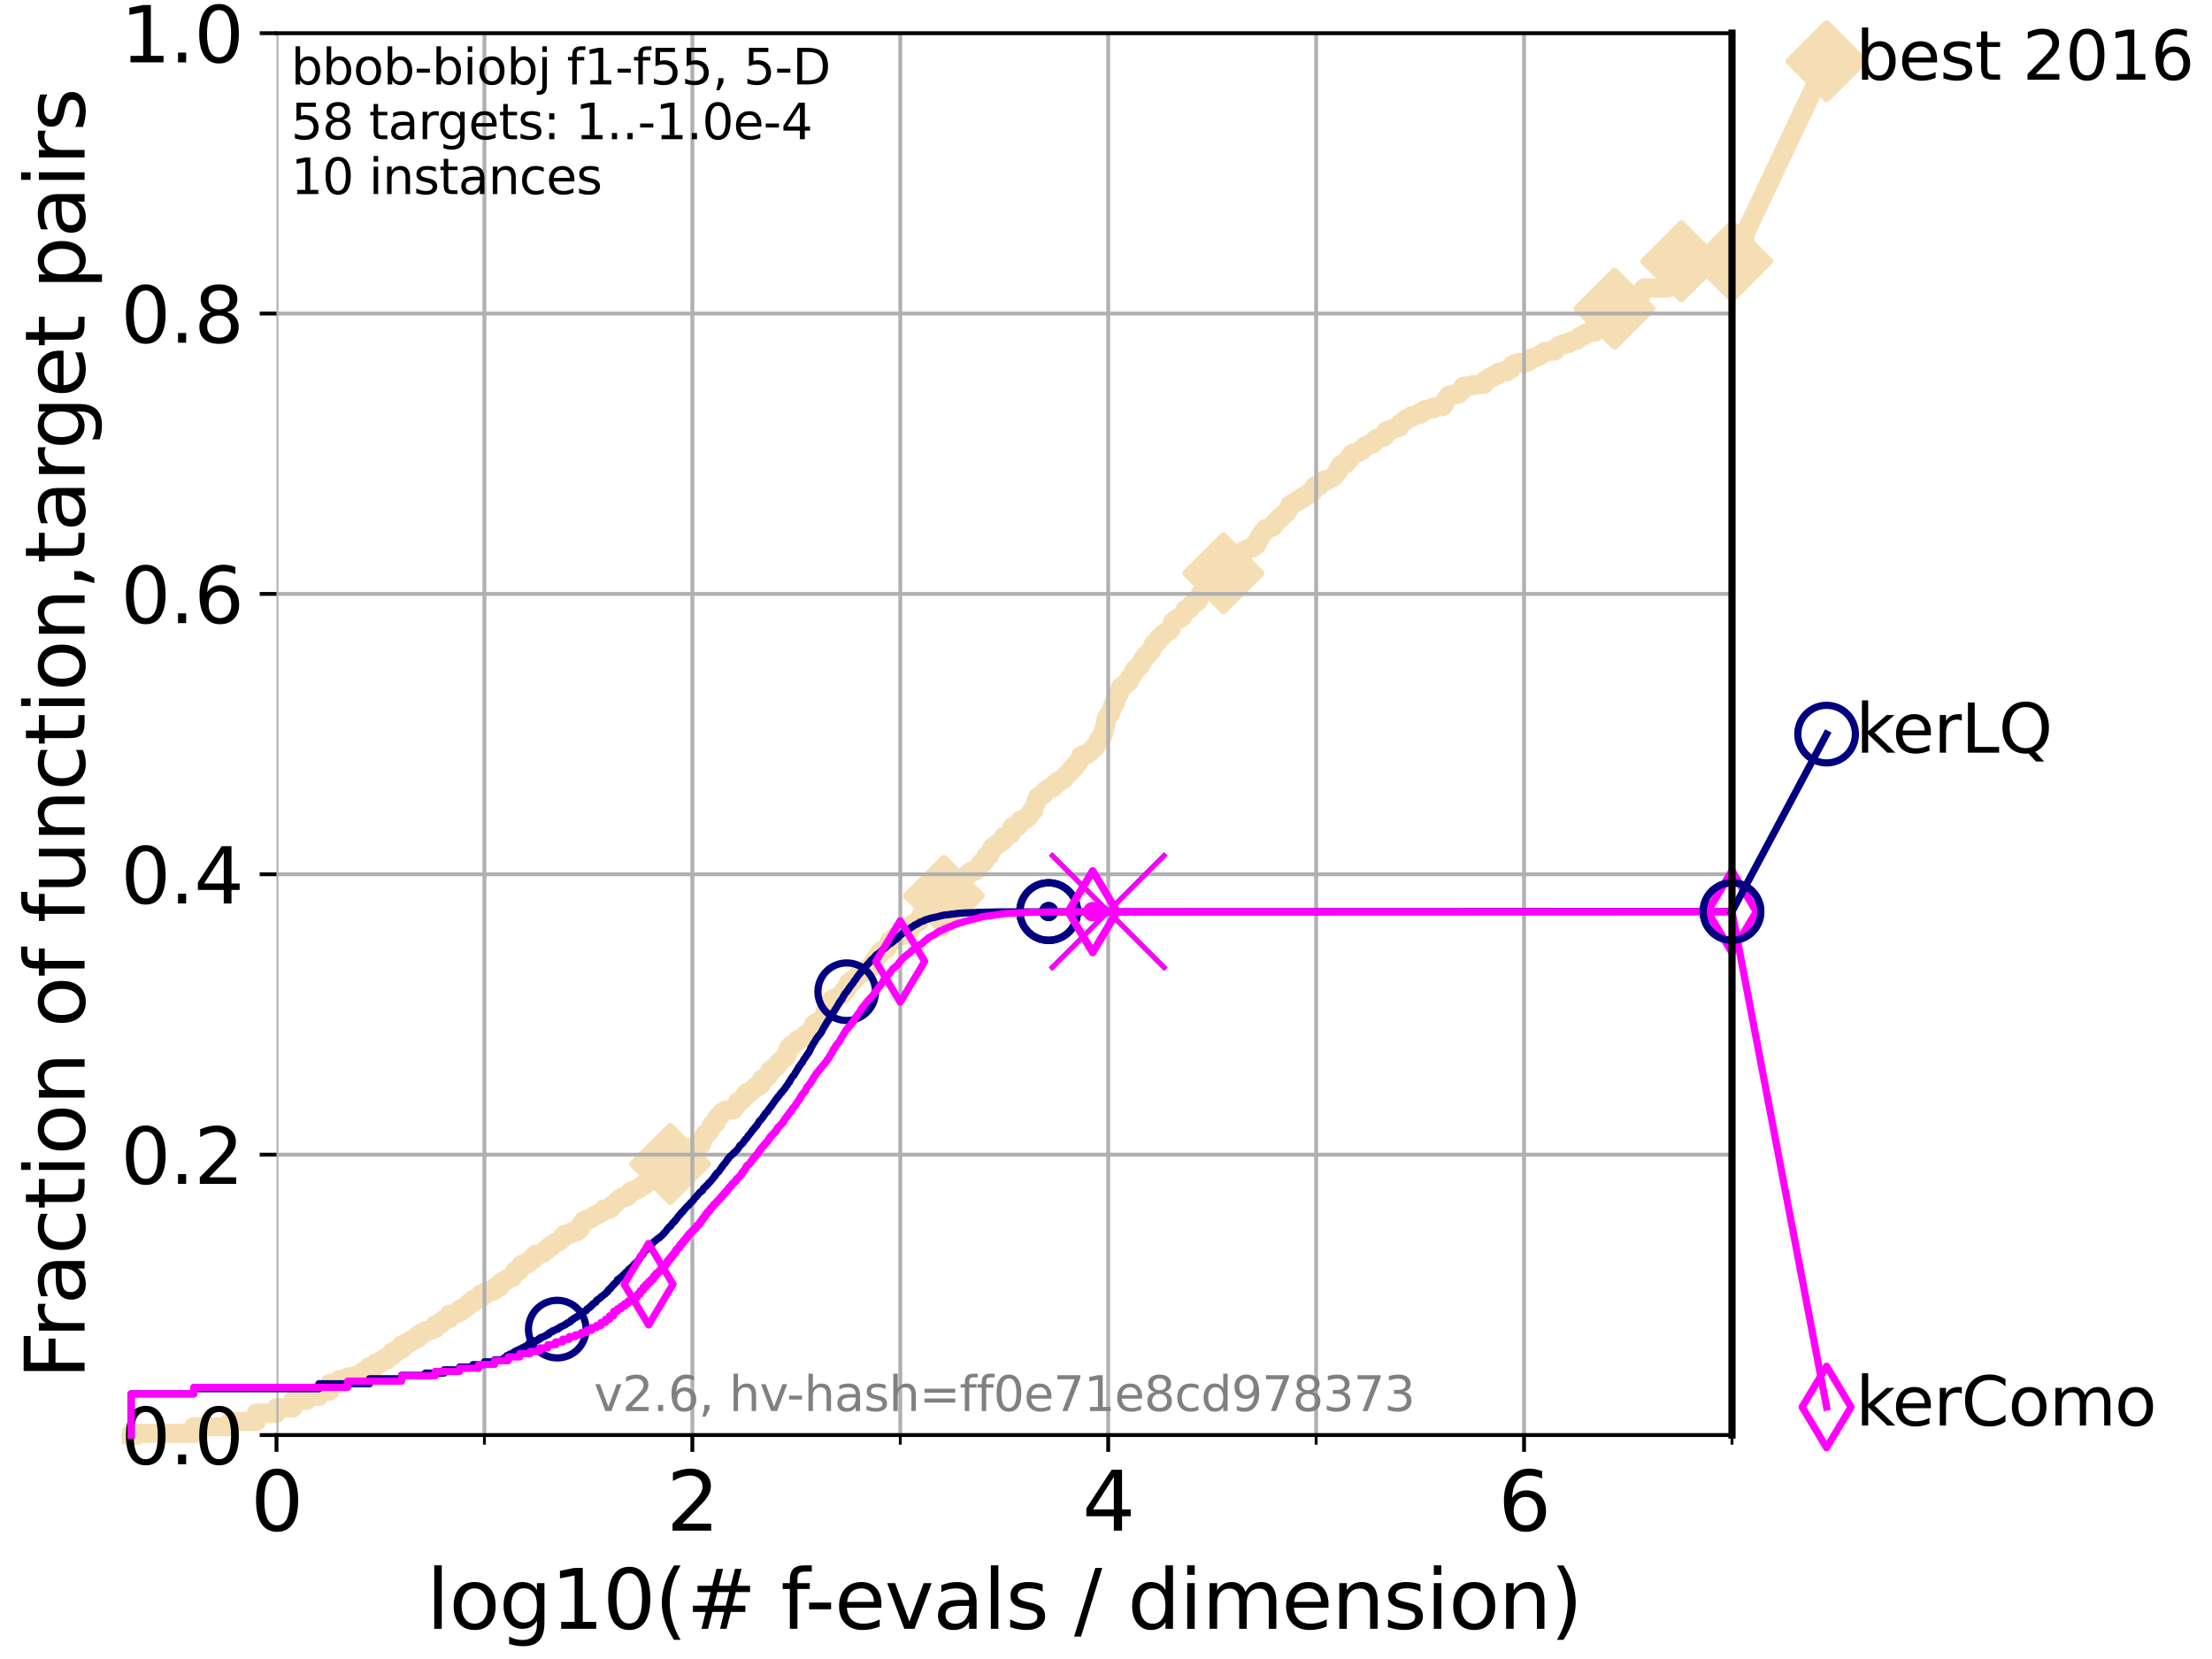 <?xml version="1.0" encoding="utf-8" standalone="no"?>
<!DOCTYPE svg PUBLIC "-//W3C//DTD SVG 1.1//EN"
  "http://www.w3.org/Graphics/SVG/1.1/DTD/svg11.dtd">
<svg xmlns:xlink="http://www.w3.org/1999/xlink" width="460.8pt" height="345.6pt" viewBox="0 0 460.8 345.6" xmlns="http://www.w3.org/2000/svg" version="1.1">
 <defs>
  <style type="text/css">*{stroke-linejoin: round; stroke-linecap: butt}</style>
 </defs>
 <g id="figure_1">
  <g id="patch_1">
   <path d="M 0 345.6 
L 460.8 345.6 
L 460.8 0 
L 0 0 
z
" style="fill: #ffffff"/>
  </g>
  <g id="axes_1">
   <g id="patch_2">
    <path d="M 57.6 298.944 
L 360.806 298.944 
L 360.806 6.912 
L 57.6 6.912 
z
" style="fill: #ffffff"/>
   </g>
   <g id="line2d_1">
    <path d="M 27.324 298.944 
L 27.324 298.578 
L 40.363 298.578 
L 40.363 297.205 
L 47.991 297.205 
L 47.991 296.106 
L 53.402 296.106 
L 53.402 294.367 
L 57.6 294.367 
L 57.6 293.268 
L 61.03 293.268 
L 61.03 291.712 
L 63.93 291.712 
L 63.93 290.888 
L 66.441 290.888 
L 66.441 289.789 
L 68.657 289.789 
L 68.657 288.233 
L 70.639 288.233 
L 70.639 287.409 
L 72.432 287.409 
L 72.432 286.86 
L 74.069 286.86 
L 74.069 286.494 
L 75.575 286.494 
L 75.575 285.67 
L 76.969 285.67 
L 76.969 284.663 
L 78.267 284.663 
L 78.267 283.93 
L 79.481 283.93 
L 79.481 283.29 
L 80.621 283.29 
L 80.621 282.557 
L 81.696 282.557 
L 81.696 281.642 
L 82.713 281.642 
L 82.713 281.093 
L 83.678 281.093 
L 83.678 280.177 
L 84.596 280.177 
L 84.596 279.719 
L 85.471 279.719 
L 85.471 279.17 
L 86.307 279.17 
L 86.307 278.804 
L 87.108 278.804 
L 87.108 278.071 
L 87.876 278.071 
L 87.876 277.614 
L 88.614 277.614 
L 88.614 277.248 
L 89.324 277.248 
L 89.324 277.064 
L 90.008 277.064 
L 90.008 276.79 
L 90.668 276.79 
L 90.668 275.966 
L 91.306 275.966 
L 91.306 275.783 
L 91.923 275.783 
L 91.923 275.234 
L 92.52 275.234 
L 92.52 274.867 
L 93.099 274.867 
L 93.099 274.684 
L 93.66 274.684 
L 93.66 273.769 
L 94.736 273.677 
L 94.736 273.586 
L 95.251 273.586 
L 95.251 273.403 
L 95.753 273.403 
L 95.753 272.762 
L 96.718 272.762 
L 96.718 272.304 
L 97.182 272.304 
L 97.182 272.029 
L 97.635 272.029 
L 97.635 271.48 
L 98.51 271.389 
L 98.51 270.748 
L 99.347 270.748 
L 99.347 270.473 
L 100.147 270.473 
L 100.147 269.558 
L 101.288 269.558 
L 101.288 269.008 
L 102.708 269.008 
L 102.708 268.734 
L 103.047 268.734 
L 103.047 268.185 
L 104.029 268.185 
L 104.029 267.635 
L 104.345 267.635 
L 104.345 267.178 
L 104.656 267.178 
L 104.656 266.903 
L 105.263 266.903 
L 105.263 266.628 
L 105.851 266.537 
L 105.851 266.262 
L 106.699 266.171 
L 106.699 265.713 
L 106.974 265.713 
L 106.974 265.255 
L 107.245 265.255 
L 107.245 264.797 
L 108.034 264.797 
L 108.034 264.614 
L 108.29 264.614 
L 108.29 264.156 
L 108.543 264.156 
L 108.543 263.424 
L 109.757 263.333 
L 109.757 263.058 
L 110.221 263.058 
L 110.221 262.6 
L 110.675 262.6 
L 110.675 262.417 
L 111.117 262.417 
L 111.117 261.776 
L 111.335 261.776 
L 111.335 261.502 
L 111.55 261.502 
L 111.55 261.319 
L 112.79 261.227 
L 112.79 261.135 
L 113.186 261.044 
L 113.186 260.861 
L 113.381 260.861 
L 113.381 260.678 
L 113.765 260.586 
L 113.765 260.403 
L 113.954 260.403 
L 113.954 260.037 
L 114.327 260.037 
L 114.327 259.762 
L 114.872 259.762 
L 114.872 259.305 
L 115.227 259.305 
L 115.227 259.121 
L 115.576 259.121 
L 115.576 258.938 
L 115.747 258.938 
L 115.747 258.755 
L 116.419 258.664 
L 116.419 258.481 
L 116.584 258.481 
L 116.584 258.298 
L 116.908 258.298 
L 116.908 257.931 
L 117.384 257.84 
L 117.384 257.291 
L 117.695 257.291 
L 117.695 257.107 
L 118.745 257.107 
L 118.745 256.924 
L 119.034 256.924 
L 119.034 256.65 
L 120.284 256.558 
L 120.284 256.375 
L 120.418 256.375 
L 120.418 256.1 
L 120.814 256.1 
L 120.814 255.368 
L 120.944 255.368 
L 120.944 255.185 
L 121.073 255.185 
L 121.073 254.91 
L 121.456 254.819 
L 121.456 254.544 
L 121.582 254.544 
L 121.582 254.27 
L 122.44 254.178 
L 122.44 253.903 
L 123.145 253.903 
L 123.145 253.629 
L 123.601 253.537 
L 123.601 253.354 
L 123.825 253.354 
L 123.825 253.171 
L 124.374 253.171 
L 124.374 252.896 
L 124.907 252.896 
L 124.907 252.713 
L 125.116 252.713 
L 125.116 252.53 
L 125.527 252.53 
L 125.527 252.347 
L 125.729 252.347 
L 125.729 251.889 
L 126.899 251.889 
L 126.899 251.706 
L 127.366 251.615 
L 127.458 251.248 
L 127.55 251.248 
L 127.55 250.974 
L 128.001 250.882 
L 128.001 250.791 
L 128.178 250.791 
L 128.178 250.516 
L 128.354 250.516 
L 128.354 250.333 
L 128.528 250.333 
L 128.528 250.15 
L 128.786 250.15 
L 128.786 249.967 
L 128.957 249.967 
L 128.957 249.784 
L 129.293 249.784 
L 129.293 249.601 
L 129.458 249.601 
L 129.458 249.418 
L 130.423 249.418 
L 130.423 249.234 
L 130.579 249.234 
L 130.579 249.051 
L 130.964 249.051 
L 130.964 248.868 
L 131.116 248.868 
L 131.191 248.319 
L 131.564 248.319 
L 131.564 248.044 
L 132.569 247.953 
L 132.569 247.678 
L 133.188 247.587 
L 133.188 247.312 
L 133.457 247.312 
L 133.457 247.129 
L 133.983 247.129 
L 133.983 246.854 
L 134.368 246.854 
L 134.368 246.397 
L 134.684 246.397 
L 134.684 246.122 
L 135.717 246.03 
L 135.717 245.756 
L 136.011 245.756 
L 136.069 245.023 
L 136.697 244.932 
L 136.753 244.566 
L 136.92 244.566 
L 136.92 244.383 
L 137.735 244.383 
L 137.788 243.833 
L 138.362 243.833 
L 138.413 243.192 
L 138.668 243.192 
L 138.768 242.918 
L 139.411 242.918 
L 139.411 242.735 
L 139.556 242.735 
L 139.605 242.277 
L 140.589 242.277 
L 140.589 242.094 
L 140.906 242.094 
L 140.951 241.728 
L 141.349 241.728 
L 141.349 241.545 
L 141.654 241.545 
L 141.654 241.362 
L 141.826 241.362 
L 141.826 241.178 
L 141.953 241.178 
L 142.038 240.721 
L 142.207 240.721 
L 142.248 240.355 
L 142.373 240.355 
L 142.373 240.171 
L 142.662 240.171 
L 142.662 239.988 
L 142.906 239.897 
L 142.906 239.622 
L 143.226 239.622 
L 143.226 239.439 
L 143.889 239.439 
L 143.889 239.256 
L 144.003 239.256 
L 144.003 238.981 
L 144.713 238.981 
L 144.713 238.798 
L 145.004 238.798 
L 145.004 238.615 
L 145.184 238.615 
L 145.184 238.432 
L 146.058 238.432 
L 146.058 238.249 
L 146.194 238.249 
L 146.261 237.7 
L 146.362 237.7 
L 146.362 237.242 
L 146.53 237.242 
L 146.563 236.784 
L 146.728 236.784 
L 146.728 236.601 
L 146.892 236.51 
L 146.892 236.235 
L 147.152 236.235 
L 147.152 236.052 
L 147.629 235.96 
L 147.691 235.686 
L 147.816 235.594 
L 147.816 235.319 
L 148.002 235.319 
L 148.063 234.77 
L 148.125 234.77 
L 148.216 234.312 
L 148.488 234.312 
L 148.488 234.129 
L 148.904 234.129 
L 148.904 233.946 
L 149.166 233.946 
L 149.253 233.305 
L 149.339 233.305 
L 149.367 232.848 
L 149.595 232.848 
L 149.68 232.482 
L 149.931 232.482 
L 149.931 232.298 
L 150.125 232.298 
L 150.235 231.841 
L 150.774 231.749 
L 150.774 231.566 
L 151.038 231.566 
L 151.038 231.291 
L 152.811 231.2 
L 152.811 231.017 
L 152.954 231.017 
L 152.954 230.834 
L 153.189 230.742 
L 153.282 230.468 
L 153.352 230.468 
L 153.444 230.01 
L 153.651 230.01 
L 153.651 229.552 
L 153.945 229.461 
L 153.945 229.369 
L 154.389 229.369 
L 154.476 229.094 
L 154.736 229.094 
L 154.801 228.637 
L 154.929 228.637 
L 154.929 228.454 
L 155.308 228.454 
L 155.308 228.27 
L 155.475 228.27 
L 155.537 227.63 
L 156.305 227.63 
L 156.305 227.355 
L 156.443 227.355 
L 156.443 227.172 
L 156.735 227.172 
L 156.735 226.989 
L 156.985 226.989 
L 156.985 226.806 
L 157.232 226.806 
L 157.232 226.623 
L 157.345 226.623 
L 157.345 226.348 
L 158.098 226.348 
L 158.098 226.073 
L 158.542 225.982 
L 158.613 224.883 
L 159.233 224.792 
L 159.233 224.609 
L 159.668 224.517 
L 159.734 224.151 
L 160.062 224.151 
L 160.142 223.693 
L 160.191 223.693 
L 160.191 223.51 
L 160.351 223.51 
L 160.415 222.961 
L 160.918 222.961 
L 161.01 222.686 
L 161.164 222.686 
L 161.164 222.411 
L 161.482 222.411 
L 161.482 222.228 
L 161.869 222.137 
L 161.943 221.679 
L 162.089 221.679 
L 162.089 221.496 
L 162.349 221.496 
L 162.349 221.221 
L 162.578 221.13 
L 162.578 221.038 
L 162.761 221.038 
L 162.803 220.764 
L 163.012 220.672 
L 163.012 220.581 
L 163.274 220.581 
L 163.274 220.306 
L 163.746 220.214 
L 163.8 219.574 
L 164.064 219.574 
L 164.168 218.567 
L 164.272 218.567 
L 164.272 218.292 
L 164.414 218.292 
L 164.414 218.109 
L 164.771 218.017 
L 164.771 217.743 
L 165.072 217.743 
L 165.072 217.56 
L 165.49 217.56 
L 165.49 217.285 
L 165.803 217.193 
L 165.898 216.919 
L 166.205 216.827 
L 166.205 216.553 
L 166.826 216.461 
L 166.826 216.369 
L 167.395 216.278 
L 167.406 215.912 
L 167.765 215.82 
L 167.861 215.454 
L 168.452 215.454 
L 168.452 215.179 
L 168.791 215.179 
L 168.873 214.63 
L 168.954 214.63 
L 168.954 214.447 
L 169.145 214.447 
L 169.145 214.172 
L 169.284 214.172 
L 169.284 213.898 
L 169.443 213.898 
L 169.492 213.348 
L 170.177 213.257 
L 170.177 212.982 
L 170.718 212.982 
L 170.718 212.799 
L 171.128 212.799 
L 171.227 212.25 
L 171.502 212.158 
L 171.502 211.975 
L 171.73 211.975 
L 171.817 211.243 
L 171.843 211.243 
L 171.947 210.51 
L 172.127 210.419 
L 172.127 210.236 
L 172.289 210.144 
L 172.289 209.961 
L 172.457 209.961 
L 172.457 209.778 
L 172.674 209.778 
L 172.782 209.32 
L 172.889 209.32 
L 172.897 208.863 
L 173.036 208.863 
L 173.036 208.588 
L 173.302 208.588 
L 173.318 208.222 
L 173.549 208.222 
L 173.549 208.039 
L 174.264 208.039 
L 174.264 207.856 
L 174.694 207.764 
L 174.694 207.581 
L 175.114 207.489 
L 175.114 207.398 
L 175.259 207.398 
L 175.259 207.123 
L 175.467 207.123 
L 175.467 206.94 
L 175.673 206.94 
L 175.737 206.391 
L 176.162 206.299 
L 176.162 206.116 
L 176.388 206.116 
L 176.422 205.75 
L 176.544 205.75 
L 176.591 205.109 
L 176.705 205.109 
L 176.732 204.743 
L 177.466 204.652 
L 177.524 204.102 
L 178.105 204.102 
L 178.148 203.828 
L 178.321 203.828 
L 178.321 203.553 
L 178.462 203.553 
L 178.462 203.37 
L 178.806 203.278 
L 178.89 202.912 
L 179.384 202.821 
L 179.436 202.546 
L 180.079 202.546 
L 180.169 201.997 
L 180.576 201.997 
L 180.576 201.722 
L 181.135 201.631 
L 181.135 201.539 
L 181.61 201.447 
L 181.677 200.99 
L 181.957 200.99 
L 182.069 199.983 
L 182.274 199.983 
L 182.383 199.617 
L 182.678 199.525 
L 182.678 199.25 
L 182.934 199.25 
L 182.934 199.067 
L 183.14 198.976 
L 183.235 198.518 
L 183.306 198.518 
L 183.395 198.152 
L 184.013 198.06 
L 184.013 197.969 
L 184.14 197.969 
L 184.14 197.786 
L 184.678 197.694 
L 184.73 197.328 
L 184.926 197.328 
L 184.995 196.779 
L 185.038 196.779 
L 185.038 196.595 
L 185.184 196.595 
L 185.184 196.321 
L 185.307 196.321 
L 185.391 195.955 
L 186.103 195.955 
L 186.176 195.405 
L 186.469 195.314 
L 186.577 194.948 
L 188.175 194.856 
L 188.175 194.581 
L 188.506 194.581 
L 188.506 194.398 
L 189.077 194.307 
L 189.077 194.124 
L 189.297 194.124 
L 189.297 193.849 
L 189.617 193.849 
L 189.718 193.3 
L 189.885 193.3 
L 189.951 192.934 
L 190.089 192.934 
L 190.142 192.384 
L 191 192.293 
L 191.097 192.018 
L 191.483 192.018 
L 191.583 191.652 
L 191.601 191.652 
L 191.668 191.103 
L 191.764 191.011 
L 191.764 190.92 
L 191.902 190.92 
L 191.902 190.737 
L 192.021 190.737 
L 192.021 190.462 
L 192.266 190.462 
L 192.298 190.004 
L 192.545 190.004 
L 192.651 189.455 
L 193.335 189.363 
L 193.335 189.18 
L 193.637 189.18 
L 193.637 188.906 
L 193.982 188.906 
L 193.982 188.631 
L 194.253 188.539 
L 194.337 187.807 
L 194.67 187.807 
L 194.67 187.532 
L 195.668 187.441 
L 195.668 187.258 
L 196.129 187.166 
L 196.191 186.983 
L 196.46 186.983 
L 196.46 186.8 
L 196.616 186.8 
L 196.632 186.434 
L 196.945 186.342 
L 196.945 186.251 
L 197.332 186.251 
L 197.39 185.61 
L 198.371 185.518 
L 198.388 185.152 
L 198.506 185.152 
L 198.506 184.969 
L 198.69 184.969 
L 198.69 184.786 
L 198.994 184.694 
L 198.994 184.42 
L 199.469 184.328 
L 199.469 184.237 
L 200.085 184.237 
L 200.085 184.054 
L 200.279 184.054 
L 200.281 183.596 
L 200.441 183.596 
L 200.441 183.321 
L 200.765 183.321 
L 200.779 182.955 
L 201.038 182.864 
L 201.058 182.589 
L 201.283 182.589 
L 201.283 182.314 
L 201.497 182.314 
L 201.497 182.131 
L 201.773 182.04 
L 201.773 181.857 
L 202.402 181.765 
L 202.468 181.399 
L 203.232 181.399 
L 203.232 181.124 
L 203.729 181.033 
L 203.729 180.758 
L 203.897 180.758 
L 203.897 180.575 
L 204.047 180.575 
L 204.079 180.209 
L 204.329 180.209 
L 204.35 179.751 
L 204.944 179.659 
L 204.944 179.385 
L 205.218 179.385 
L 205.311 178.469 
L 205.504 178.469 
L 205.598 178.195 
L 206.177 178.195 
L 206.261 177.645 
L 206.452 177.554 
L 206.489 176.913 
L 206.714 176.913 
L 206.717 176.547 
L 207.054 176.547 
L 207.144 176.181 
L 207.486 176.181 
L 207.486 175.998 
L 207.76 175.998 
L 207.76 175.723 
L 208.164 175.631 
L 208.164 175.54 
L 208.555 175.54 
L 208.555 175.265 
L 208.88 175.265 
L 208.92 174.899 
L 209.013 174.899 
L 209.106 174.258 
L 209.879 174.167 
L 209.879 173.984 
L 210.164 173.984 
L 210.232 173.709 
L 210.644 173.709 
L 210.691 172.885 
L 210.759 172.885 
L 210.783 172.336 
L 211.732 172.336 
L 211.732 172.153 
L 212.086 172.153 
L 212.092 171.695 
L 212.315 171.695 
L 212.315 171.42 
L 212.428 171.42 
L 212.486 170.963 
L 212.669 170.963 
L 212.669 170.779 
L 213.692 170.688 
L 213.692 170.505 
L 214.062 170.413 
L 214.062 170.139 
L 214.314 170.139 
L 214.355 169.681 
L 214.636 169.681 
L 214.636 169.406 
L 214.832 169.406 
L 214.908 168.857 
L 215.322 168.857 
L 215.392 168.399 
L 215.439 168.399 
L 215.523 167.942 
L 215.585 167.942 
L 215.65 167.484 
L 215.807 167.484 
L 215.893 166.751 
L 215.996 166.751 
L 215.996 166.477 
L 216.128 166.477 
L 216.165 166.019 
L 216.773 165.928 
L 216.773 165.653 
L 217.389 165.561 
L 217.492 165.012 
L 217.582 165.012 
L 217.582 164.829 
L 217.901 164.829 
L 217.901 164.646 
L 218.066 164.646 
L 218.066 164.463 
L 218.367 164.463 
L 218.367 164.28 
L 219.098 164.188 
L 219.098 164.097 
L 219.399 164.097 
L 219.468 163.639 
L 219.591 163.639 
L 219.591 163.364 
L 220.246 163.273 
L 220.302 162.723 
L 221.005 162.632 
L 221.005 162.54 
L 221.311 162.449 
L 221.311 162.357 
L 221.688 162.266 
L 221.774 161.808 
L 221.958 161.808 
L 221.958 161.533 
L 222.16 161.533 
L 222.16 161.35 
L 222.311 161.35 
L 222.311 161.167 
L 222.59 161.076 
L 222.59 160.984 
L 222.737 160.984 
L 222.737 160.801 
L 223.007 160.801 
L 223.031 160.343 
L 223.243 160.252 
L 223.243 160.16 
L 223.772 160.069 
L 223.849 159.519 
L 224.037 159.519 
L 224.13 159.062 
L 224.493 159.062 
L 224.493 158.787 
L 224.737 158.787 
L 224.84 158.146 
L 225.062 158.146 
L 225.097 157.505 
L 225.621 157.414 
L 225.631 157.231 
L 226.356 157.231 
L 226.357 156.956 
L 226.722 156.956 
L 226.722 156.773 
L 226.995 156.773 
L 226.995 156.59 
L 227.236 156.59 
L 227.29 156.224 
L 227.668 156.132 
L 227.668 155.857 
L 228.076 155.857 
L 228.128 155.308 
L 228.383 155.308 
L 228.383 155.125 
L 228.501 155.125 
L 228.501 154.942 
L 228.701 154.942 
L 228.773 154.484 
L 228.822 154.484 
L 228.863 154.118 
L 229.087 154.118 
L 229.087 153.843 
L 229.294 153.843 
L 229.367 153.386 
L 229.503 153.386 
L 229.503 153.111 
L 229.748 153.111 
L 229.748 152.928 
L 229.874 152.928 
L 229.894 152.196 
L 229.997 152.196 
L 230.104 151.372 
L 230.313 151.28 
L 230.393 149.907 
L 230.509 149.907 
L 230.555 149.449 
L 230.697 149.449 
L 230.697 149.175 
L 230.871 149.175 
L 230.871 148.992 
L 231.133 148.9 
L 231.159 148.717 
L 231.323 148.717 
L 231.376 148.168 
L 231.48 148.168 
L 231.533 147.801 
L 231.637 147.801 
L 231.746 147.161 
L 231.831 147.161 
L 231.831 146.886 
L 232.077 146.886 
L 232.187 146.337 
L 232.376 146.337 
L 232.398 145.879 
L 232.491 145.879 
L 232.58 145.147 
L 232.652 145.147 
L 232.652 144.963 
L 232.815 144.963 
L 232.815 144.689 
L 232.942 144.689 
L 232.942 144.506 
L 233.196 144.506 
L 233.258 143.682 
L 233.358 143.682 
L 233.436 143.133 
L 233.873 143.041 
L 233.873 142.858 
L 234.206 142.858 
L 234.216 142.583 
L 234.475 142.492 
L 234.475 142.309 
L 234.716 142.309 
L 234.716 142.126 
L 235.205 142.034 
L 235.27 141.21 
L 235.556 141.21 
L 235.666 140.844 
L 235.78 140.844 
L 235.78 140.569 
L 236.074 140.478 
L 236.104 139.928 
L 236.216 139.928 
L 236.216 139.745 
L 236.331 139.745 
L 236.331 139.471 
L 236.82 139.379 
L 236.82 139.105 
L 237.113 139.105 
L 237.19 138.738 
L 237.514 138.738 
L 237.585 138.372 
L 237.66 138.281 
L 237.707 138.006 
L 237.946 138.006 
L 237.985 137.548 
L 238.175 137.548 
L 238.216 137.091 
L 238.508 136.999 
L 238.615 136.541 
L 239.073 136.541 
L 239.175 136.175 
L 239.253 136.175 
L 239.253 135.9 
L 239.432 135.9 
L 239.432 135.717 
L 239.82 135.626 
L 239.834 135.168 
L 239.999 135.077 
L 239.999 134.893 
L 240.144 134.893 
L 240.215 134.344 
L 240.322 134.344 
L 240.322 134.161 
L 240.456 134.161 
L 240.456 133.978 
L 240.847 133.978 
L 240.847 133.795 
L 241.194 133.703 
L 241.198 133.246 
L 241.314 133.246 
L 241.314 132.971 
L 241.594 132.971 
L 241.594 132.696 
L 242.044 132.696 
L 242.144 132.239 
L 242.241 132.239 
L 242.241 132.055 
L 242.674 132.055 
L 242.785 131.689 
L 243.299 131.598 
L 243.299 131.415 
L 243.688 131.323 
L 243.707 130.957 
L 244.033 130.957 
L 244.133 130.225 
L 244.166 130.225 
L 244.172 129.858 
L 244.286 129.858 
L 244.346 129.492 
L 244.683 129.492 
L 244.683 129.218 
L 244.939 129.218 
L 244.939 129.034 
L 245.542 129.034 
L 245.603 128.577 
L 246.402 128.485 
L 246.456 128.119 
L 246.562 128.027 
L 246.6 127.661 
L 246.719 127.661 
L 246.806 127.295 
L 246.895 127.295 
L 246.895 127.02 
L 247.733 126.929 
L 247.733 126.746 
L 247.928 126.746 
L 248 126.105 
L 248.159 126.105 
L 248.159 125.922 
L 248.707 125.83 
L 248.707 125.556 
L 248.892 125.556 
L 248.892 125.373 
L 249.561 125.281 
L 249.643 124.823 
L 249.762 124.823 
L 249.811 124.366 
L 249.933 124.366 
L 249.933 124.183 
L 250.05 124.183 
L 250.083 123.633 
L 250.758 123.542 
L 250.782 123.176 
L 250.938 123.176 
L 251.004 122.809 
L 251.077 122.809 
L 251.077 122.626 
L 251.707 122.535 
L 251.739 122.26 
L 251.905 122.26 
L 251.905 122.077 
L 252.113 122.077 
L 252.113 121.894 
L 252.424 121.894 
L 252.424 121.711 
L 252.542 121.711 
L 252.542 121.528 
L 252.979 121.436 
L 252.979 121.162 
L 253.118 121.162 
L 253.118 120.978 
L 253.68 120.887 
L 253.68 120.704 
L 253.853 120.704 
L 253.929 120.246 
L 254.073 120.246 
L 254.11 119.971 
L 254.387 119.88 
L 254.387 119.697 
L 254.832 119.697 
L 254.857 119.422 
L 255.288 119.422 
L 255.288 119.239 
L 255.55 119.147 
L 255.55 119.056 
L 256.472 118.964 
L 256.494 118.598 
L 256.681 118.598 
L 256.681 118.324 
L 256.925 118.324 
L 256.925 118.049 
L 257.063 118.049 
L 257.063 117.866 
L 257.256 117.866 
L 257.256 117.5 
L 257.398 117.5 
L 257.503 117.133 
L 257.813 117.133 
L 257.909 116.493 
L 258.01 116.401 
L 258.036 116.126 
L 258.67 116.126 
L 258.67 115.943 
L 258.808 115.943 
L 258.868 115.303 
L 258.939 115.303 
L 259.034 114.753 
L 259.548 114.753 
L 259.548 114.479 
L 259.921 114.479 
L 259.921 114.296 
L 260.816 114.204 
L 260.816 114.021 
L 261.14 114.021 
L 261.169 113.563 
L 261.784 113.472 
L 261.854 113.105 
L 261.92 113.105 
L 261.999 112.465 
L 262.107 112.465 
L 262.107 112.282 
L 262.348 112.282 
L 262.348 112.098 
L 262.523 112.098 
L 262.625 111.549 
L 262.709 111.549 
L 262.709 111.275 
L 262.89 111.275 
L 262.973 110.908 
L 263.363 110.908 
L 263.418 110.542 
L 263.555 110.451 
L 263.642 110.084 
L 264.555 109.993 
L 264.555 109.901 
L 264.7 109.901 
L 264.7 109.718 
L 265.224 109.718 
L 265.224 109.444 
L 265.401 109.444 
L 265.471 108.986 
L 265.553 108.986 
L 265.553 108.803 
L 265.943 108.803 
L 266.041 108.345 
L 266.264 108.254 
L 266.264 108.07 
L 266.852 107.979 
L 266.924 107.521 
L 267.123 107.521 
L 267.219 107.247 
L 267.583 107.247 
L 267.686 106.789 
L 268.051 106.789 
L 268.051 106.514 
L 268.279 106.514 
L 268.347 106.056 
L 268.433 105.965 
L 268.433 105.782 
L 268.644 105.782 
L 268.745 105.141 
L 269.129 105.141 
L 269.129 104.958 
L 269.367 104.958 
L 269.367 104.775 
L 269.812 104.683 
L 269.812 104.592 
L 270.221 104.592 
L 270.221 104.409 
L 270.353 104.409 
L 270.353 104.225 
L 270.598 104.134 
L 270.598 103.951 
L 271.361 103.951 
L 271.433 103.402 
L 272.363 103.31 
L 272.386 102.944 
L 272.667 102.944 
L 272.667 102.669 
L 273.355 102.669 
L 273.403 102.211 
L 273.542 102.211 
L 273.645 101.754 
L 273.674 101.754 
L 273.674 101.571 
L 273.907 101.571 
L 273.916 101.204 
L 274.996 101.113 
L 274.996 100.838 
L 275.223 100.838 
L 275.223 100.655 
L 275.415 100.655 
L 275.415 100.472 
L 275.743 100.472 
L 275.745 100.014 
L 276.678 99.923 
L 276.678 99.831 
L 277.018 99.831 
L 277.018 99.648 
L 277.624 99.557 
L 277.624 99.374 
L 277.871 99.374 
L 277.871 99.099 
L 278.051 99.099 
L 278.068 98.824 
L 278.244 98.824 
L 278.244 98.641 
L 278.526 98.55 
L 278.57 98.183 
L 278.792 98.183 
L 278.838 97.634 
L 278.916 97.634 
L 278.916 97.451 
L 279.09 97.451 
L 279.09 97.176 
L 279.25 97.176 
L 279.25 96.902 
L 279.663 96.902 
L 279.663 96.627 
L 280.442 96.536 
L 280.523 96.078 
L 280.904 95.986 
L 280.904 95.803 
L 281.036 95.803 
L 281.103 95.162 
L 281.37 95.162 
L 281.37 94.979 
L 281.641 94.979 
L 281.665 94.43 
L 282.511 94.43 
L 282.511 94.247 
L 283.235 94.155 
L 283.238 93.881 
L 283.747 93.881 
L 283.775 93.423 
L 283.967 93.423 
L 283.967 93.24 
L 284.308 93.24 
L 284.308 92.965 
L 284.702 92.965 
L 284.702 92.782 
L 285.268 92.691 
L 285.268 92.508 
L 285.971 92.508 
L 285.971 92.324 
L 286.164 92.324 
L 286.217 91.775 
L 286.455 91.775 
L 286.455 91.592 
L 286.768 91.592 
L 286.768 91.317 
L 287.597 91.226 
L 287.597 91.134 
L 288.313 91.043 
L 288.313 90.951 
L 288.466 90.951 
L 288.506 90.402 
L 288.626 90.402 
L 288.705 89.853 
L 289.267 89.853 
L 289.267 89.578 
L 289.889 89.578 
L 289.889 89.395 
L 290.438 89.303 
L 290.438 89.212 
L 290.966 89.212 
L 290.966 89.029 
L 291.549 88.937 
L 291.621 88.571 
L 291.72 88.571 
L 291.757 88.113 
L 292.28 88.022 
L 292.28 87.839 
L 292.717 87.747 
L 292.717 87.473 
L 292.955 87.473 
L 292.955 87.198 
L 293.321 87.106 
L 293.321 87.015 
L 294.102 86.923 
L 294.186 86.557 
L 295.139 86.466 
L 295.139 86.374 
L 295.954 86.282 
L 295.96 85.825 
L 296.609 85.733 
L 296.609 85.459 
L 296.886 85.459 
L 296.886 85.275 
L 298.516 85.184 
L 298.536 84.818 
L 300.478 84.726 
L 300.478 84.452 
L 300.774 84.452 
L 300.793 83.994 
L 300.98 83.994 
L 301.072 83.445 
L 301.248 83.445 
L 301.248 83.17 
L 301.454 83.17 
L 301.532 82.712 
L 301.796 82.621 
L 301.796 82.346 
L 302.86 82.254 
L 302.86 82.071 
L 303.895 82.071 
L 303.895 81.797 
L 304.038 81.797 
L 304.038 81.522 
L 304.521 81.522 
L 304.571 80.973 
L 304.709 80.973 
L 304.709 80.698 
L 304.879 80.698 
L 304.879 80.424 
L 306.901 80.332 
L 306.901 80.149 
L 309.129 80.057 
L 309.221 79.783 
L 309.295 79.783 
L 309.404 79.325 
L 309.479 79.325 
L 309.479 79.142 
L 310.089 79.05 
L 310.089 78.776 
L 310.294 78.776 
L 310.294 78.593 
L 311.002 78.593 
L 311.002 78.318 
L 311.118 78.318 
L 311.118 78.135 
L 311.932 78.135 
L 311.932 77.952 
L 312.048 77.952 
L 312.048 77.769 
L 312.207 77.769 
L 312.207 77.494 
L 313.9 77.494 
L 314.006 76.945 
L 314.727 76.945 
L 314.727 76.67 
L 314.849 76.67 
L 314.921 76.212 
L 315.02 76.212 
L 315.02 76.029 
L 315.584 75.938 
L 315.584 75.755 
L 316.229 75.755 
L 316.229 75.572 
L 318.216 75.48 
L 318.216 75.205 
L 318.527 75.114 
L 318.527 75.022 
L 318.918 75.022 
L 319.01 74.656 
L 319.438 74.656 
L 319.438 74.473 
L 320.234 74.381 
L 320.234 74.29 
L 320.568 74.29 
L 320.568 74.107 
L 320.832 74.015 
L 320.832 73.832 
L 321.246 73.741 
L 321.246 73.558 
L 321.851 73.466 
L 321.851 73.191 
L 323.879 73.1 
L 323.879 72.825 
L 324.053 72.825 
L 324.053 72.551 
L 324.346 72.551 
L 324.346 72.276 
L 324.701 72.276 
L 324.701 72.001 
L 325.588 71.91 
L 325.588 71.635 
L 326.834 71.544 
L 326.834 71.452 
L 326.986 71.452 
L 326.986 71.177 
L 327.538 71.086 
L 327.538 70.994 
L 328.58 70.903 
L 328.638 70.537 
L 328.999 70.537 
L 329.074 70.079 
L 329.938 69.987 
L 329.938 69.713 
L 330.301 69.621 
L 330.301 69.438 
L 330.851 69.438 
L 330.851 69.255 
L 332.277 69.163 
L 332.34 68.614 
L 332.511 68.614 
L 332.511 68.431 
L 332.822 68.431 
L 332.822 68.156 
L 333.475 68.065 
L 333.475 67.79 
L 333.809 67.79 
L 333.809 67.516 
L 334.14 67.424 
L 334.185 66.966 
L 334.342 66.875 
L 334.342 66.783 
L 334.47 66.783 
L 334.561 66.417 
L 334.867 66.417 
L 334.907 65.959 
L 335.035 65.959 
L 335.035 65.685 
L 335.314 65.593 
L 335.403 65.044 
L 335.686 65.044 
L 335.711 64.586 
L 336.203 64.586 
L 336.203 64.403 
L 338.858 64.311 
L 338.858 64.22 
L 339.746 64.22 
L 339.746 63.945 
L 340.652 63.854 
L 340.652 63.579 
L 340.908 63.487 
L 340.908 63.396 
L 341.032 63.396 
L 341.116 62.847 
L 341.262 62.847 
L 341.353 62.023 
L 341.629 62.023 
L 341.709 61.473 
L 341.759 61.473 
L 341.833 61.107 
L 342.059 61.016 
L 342.082 60.558 
L 342.267 60.466 
L 342.267 60.283 
L 342.519 60.283 
L 342.519 60.009 
L 347.43 60.009 
L 347.43 59.734 
L 347.545 59.734 
L 347.569 59.368 
L 348.51 59.276 
L 348.554 59.002 
L 348.909 59.002 
L 348.948 58.178 
L 349.029 58.178 
L 349.131 57.445 
L 349.19 57.354 
L 349.19 57.171 
L 349.446 57.079 
L 349.497 56.713 
L 349.621 56.713 
L 349.718 56.164 
L 349.815 56.072 
L 349.919 55.523 
L 349.931 55.523 
L 350.033 54.608 
L 350.251 54.608 
L 350.251 54.424 
L 360.806 54.424 
L 360.806 54.424 
" style="fill: none; stroke: #f5deb3; stroke-width: 4; stroke-linecap: square"/>
   </g>
   <g id="line2d_2">
    <defs>
     <path id="mb4cbb095bb" d="M -0 7.778 
L 7.778 0 
L 0 -7.778 
L -7.778 -0 
z
" style="stroke: #f5deb3; stroke-width: 1.5; stroke-linejoin: miter"/>
    </defs>
    <g>
     <use xlink:href="#mb4cbb095bb" x="139.605" y="242.46" style="fill: #f5deb3; stroke: #f5deb3; stroke-width: 1.5; stroke-linejoin: miter"/>
     <use xlink:href="#mb4cbb095bb" x="196.632" y="186.617" style="fill: #f5deb3; stroke: #f5deb3; stroke-width: 1.5; stroke-linejoin: miter"/>
     <use xlink:href="#mb4cbb095bb" x="254.857" y="119.422" style="fill: #f5deb3; stroke: #f5deb3; stroke-width: 1.5; stroke-linejoin: miter"/>
     <use xlink:href="#mb4cbb095bb" x="336.341" y="64.311" style="fill: #f5deb3; stroke: #f5deb3; stroke-width: 1.5; stroke-linejoin: miter"/>
     <use xlink:href="#mb4cbb095bb" x="350.251" y="54.424" style="fill: #f5deb3; stroke: #f5deb3; stroke-width: 1.5; stroke-linejoin: miter"/>
     <use xlink:href="#mb4cbb095bb" x="360.806" y="54.424" style="fill: #f5deb3; stroke: #f5deb3; stroke-width: 1.5; stroke-linejoin: miter"/>
    </g>
   </g>
   <g id="line2d_3">
    <path style="fill: none; stroke: #f5deb3; stroke-width: 4; stroke-linecap: square"/>
    <g/>
   </g>
   <g id="line2d_4">
    <path d="M 360.806 54.424 
L 380.515 12.753 
" style="fill: none; stroke: #f5deb3; stroke-width: 4; stroke-linecap: square"/>
    <g>
     <use xlink:href="#mb4cbb095bb" x="360.806" y="54.424" style="fill: #f5deb3; stroke: #f5deb3; stroke-width: 1.5; stroke-linejoin: miter"/>
     <use xlink:href="#mb4cbb095bb" x="380.515" y="12.753" style="fill: #f5deb3; stroke: #f5deb3; stroke-width: 1.5; stroke-linejoin: miter"/>
    </g>
   </g>
   <g id="matplotlib.axis_1">
    <g id="xtick_1">
     <g id="line2d_5">
      <path d="M 57.6 298.944 
L 57.6 6.912 
" clip-path="url(#p53db648c64)" style="fill: none; stroke: #b0b0b0; stroke-width: 0.8; stroke-linecap: square"/>
     </g>
     <g id="line2d_6">
      <defs>
       <path id="m69fb104044" d="M 0 0 
L 0 3.5 
" style="stroke: #000000; stroke-width: 0.8"/>
      </defs>
      <g>
       <use xlink:href="#m69fb104044" x="57.6" y="298.944" style="stroke: #000000; stroke-width: 0.8"/>
      </g>
     </g>
     <g id="text_1">
      <!-- 0 -->
      <g transform="translate(52.192 318.861) scale(0.17 -0.17)">
       <defs>
        <path id="DejaVuSans-30" d="M 2034 4250 
Q 1547 4250 1301 3770 
Q 1056 3291 1056 2328 
Q 1056 1369 1301 889 
Q 1547 409 2034 409 
Q 2525 409 2770 889 
Q 3016 1369 3016 2328 
Q 3016 3291 2770 3770 
Q 2525 4250 2034 4250 
z
M 2034 4750 
Q 2819 4750 3233 4129 
Q 3647 3509 3647 2328 
Q 3647 1150 3233 529 
Q 2819 -91 2034 -91 
Q 1250 -91 836 529 
Q 422 1150 422 2328 
Q 422 3509 836 4129 
Q 1250 4750 2034 4750 
z
" transform="scale(0.016)"/>
       </defs>
       <use xlink:href="#DejaVuSans-30"/>
      </g>
     </g>
    </g>
    <g id="xtick_2">
     <g id="line2d_7">
      <path d="M 144.23 298.944 
L 144.23 6.912 
" clip-path="url(#p53db648c64)" style="fill: none; stroke: #b0b0b0; stroke-width: 0.8; stroke-linecap: square"/>
     </g>
     <g id="line2d_8">
      <g>
       <use xlink:href="#m69fb104044" x="144.23" y="298.944" style="stroke: #000000; stroke-width: 0.8"/>
      </g>
     </g>
     <g id="text_2">
      <!-- 2 -->
      <g transform="translate(138.822 318.861) scale(0.17 -0.17)">
       <defs>
        <path id="DejaVuSans-32" d="M 1228 531 
L 3431 531 
L 3431 0 
L 469 0 
L 469 531 
Q 828 903 1448 1529 
Q 2069 2156 2228 2338 
Q 2531 2678 2651 2914 
Q 2772 3150 2772 3378 
Q 2772 3750 2511 3984 
Q 2250 4219 1831 4219 
Q 1534 4219 1204 4116 
Q 875 4013 500 3803 
L 500 4441 
Q 881 4594 1212 4672 
Q 1544 4750 1819 4750 
Q 2544 4750 2975 4387 
Q 3406 4025 3406 3419 
Q 3406 3131 3298 2873 
Q 3191 2616 2906 2266 
Q 2828 2175 2409 1742 
Q 1991 1309 1228 531 
z
" transform="scale(0.016)"/>
       </defs>
       <use xlink:href="#DejaVuSans-32"/>
      </g>
     </g>
    </g>
    <g id="xtick_3">
     <g id="line2d_9">
      <path d="M 230.861 298.944 
L 230.861 6.912 
" clip-path="url(#p53db648c64)" style="fill: none; stroke: #b0b0b0; stroke-width: 0.8; stroke-linecap: square"/>
     </g>
     <g id="line2d_10">
      <g>
       <use xlink:href="#m69fb104044" x="230.861" y="298.944" style="stroke: #000000; stroke-width: 0.8"/>
      </g>
     </g>
     <g id="text_3">
      <!-- 4 -->
      <g transform="translate(225.453 318.861) scale(0.17 -0.17)">
       <defs>
        <path id="DejaVuSans-34" d="M 2419 4116 
L 825 1625 
L 2419 1625 
L 2419 4116 
z
M 2253 4666 
L 3047 4666 
L 3047 1625 
L 3713 1625 
L 3713 1100 
L 3047 1100 
L 3047 0 
L 2419 0 
L 2419 1100 
L 313 1100 
L 313 1709 
L 2253 4666 
z
" transform="scale(0.016)"/>
       </defs>
       <use xlink:href="#DejaVuSans-34"/>
      </g>
     </g>
    </g>
    <g id="xtick_4">
     <g id="line2d_11">
      <path d="M 317.491 298.944 
L 317.491 6.912 
" clip-path="url(#p53db648c64)" style="fill: none; stroke: #b0b0b0; stroke-width: 0.8; stroke-linecap: square"/>
     </g>
     <g id="line2d_12">
      <g>
       <use xlink:href="#m69fb104044" x="317.491" y="298.944" style="stroke: #000000; stroke-width: 0.8"/>
      </g>
     </g>
     <g id="text_4">
      <!-- 6 -->
      <g transform="translate(312.083 318.861) scale(0.17 -0.17)">
       <defs>
        <path id="DejaVuSans-36" d="M 2113 2584 
Q 1688 2584 1439 2293 
Q 1191 2003 1191 1497 
Q 1191 994 1439 701 
Q 1688 409 2113 409 
Q 2538 409 2786 701 
Q 3034 994 3034 1497 
Q 3034 2003 2786 2293 
Q 2538 2584 2113 2584 
z
M 3366 4563 
L 3366 3988 
Q 3128 4100 2886 4159 
Q 2644 4219 2406 4219 
Q 1781 4219 1451 3797 
Q 1122 3375 1075 2522 
Q 1259 2794 1537 2939 
Q 1816 3084 2150 3084 
Q 2853 3084 3261 2657 
Q 3669 2231 3669 1497 
Q 3669 778 3244 343 
Q 2819 -91 2113 -91 
Q 1303 -91 875 529 
Q 447 1150 447 2328 
Q 447 3434 972 4092 
Q 1497 4750 2381 4750 
Q 2619 4750 2861 4703 
Q 3103 4656 3366 4563 
z
" transform="scale(0.016)"/>
       </defs>
       <use xlink:href="#DejaVuSans-36"/>
      </g>
     </g>
    </g>
    <g id="xtick_5">
     <g id="line2d_13">
      <path d="M 100.915 298.944 
L 100.915 6.912 
" clip-path="url(#p53db648c64)" style="fill: none; stroke: #b0b0b0; stroke-width: 0.8; stroke-linecap: square"/>
     </g>
     <g id="line2d_14">
      <defs>
       <path id="md2ac9d9e6a" d="M 0 0 
L 0 2 
" style="stroke: #000000; stroke-width: 0.6"/>
      </defs>
      <g>
       <use xlink:href="#md2ac9d9e6a" x="100.915" y="298.944" style="stroke: #000000; stroke-width: 0.6"/>
      </g>
     </g>
    </g>
    <g id="xtick_6">
     <g id="line2d_15">
      <path d="M 187.546 298.944 
L 187.546 6.912 
" clip-path="url(#p53db648c64)" style="fill: none; stroke: #b0b0b0; stroke-width: 0.8; stroke-linecap: square"/>
     </g>
     <g id="line2d_16">
      <g>
       <use xlink:href="#md2ac9d9e6a" x="187.546" y="298.944" style="stroke: #000000; stroke-width: 0.6"/>
      </g>
     </g>
    </g>
    <g id="xtick_7">
     <g id="line2d_17">
      <path d="M 274.176 298.944 
L 274.176 6.912 
" clip-path="url(#p53db648c64)" style="fill: none; stroke: #b0b0b0; stroke-width: 0.8; stroke-linecap: square"/>
     </g>
     <g id="line2d_18">
      <g>
       <use xlink:href="#md2ac9d9e6a" x="274.176" y="298.944" style="stroke: #000000; stroke-width: 0.6"/>
      </g>
     </g>
    </g>
    <g id="xtick_8">
     <g id="line2d_19">
      <path d="M 360.806 298.944 
L 360.806 6.912 
" clip-path="url(#p53db648c64)" style="fill: none; stroke: #b0b0b0; stroke-width: 0.8; stroke-linecap: square"/>
     </g>
     <g id="line2d_20">
      <g>
       <use xlink:href="#md2ac9d9e6a" x="360.806" y="298.944" style="stroke: #000000; stroke-width: 0.6"/>
      </g>
     </g>
    </g>
    <g id="text_5">
     <!-- log10(# f-evals / dimension) -->
     <g transform="translate(88.823 339.314) scale(0.17 -0.17)">
      <defs>
       <path id="DejaVuSans-6c" d="M 603 4863 
L 1178 4863 
L 1178 0 
L 603 0 
L 603 4863 
z
" transform="scale(0.016)"/>
       <path id="DejaVuSans-6f" d="M 1959 3097 
Q 1497 3097 1228 2736 
Q 959 2375 959 1747 
Q 959 1119 1226 758 
Q 1494 397 1959 397 
Q 2419 397 2687 759 
Q 2956 1122 2956 1747 
Q 2956 2369 2687 2733 
Q 2419 3097 1959 3097 
z
M 1959 3584 
Q 2709 3584 3137 3096 
Q 3566 2609 3566 1747 
Q 3566 888 3137 398 
Q 2709 -91 1959 -91 
Q 1206 -91 779 398 
Q 353 888 353 1747 
Q 353 2609 779 3096 
Q 1206 3584 1959 3584 
z
" transform="scale(0.016)"/>
       <path id="DejaVuSans-67" d="M 2906 1791 
Q 2906 2416 2648 2759 
Q 2391 3103 1925 3103 
Q 1463 3103 1205 2759 
Q 947 2416 947 1791 
Q 947 1169 1205 825 
Q 1463 481 1925 481 
Q 2391 481 2648 825 
Q 2906 1169 2906 1791 
z
M 3481 434 
Q 3481 -459 3084 -895 
Q 2688 -1331 1869 -1331 
Q 1566 -1331 1297 -1286 
Q 1028 -1241 775 -1147 
L 775 -588 
Q 1028 -725 1275 -790 
Q 1522 -856 1778 -856 
Q 2344 -856 2625 -561 
Q 2906 -266 2906 331 
L 2906 616 
Q 2728 306 2450 153 
Q 2172 0 1784 0 
Q 1141 0 747 490 
Q 353 981 353 1791 
Q 353 2603 747 3093 
Q 1141 3584 1784 3584 
Q 2172 3584 2450 3431 
Q 2728 3278 2906 2969 
L 2906 3500 
L 3481 3500 
L 3481 434 
z
" transform="scale(0.016)"/>
       <path id="DejaVuSans-31" d="M 794 531 
L 1825 531 
L 1825 4091 
L 703 3866 
L 703 4441 
L 1819 4666 
L 2450 4666 
L 2450 531 
L 3481 531 
L 3481 0 
L 794 0 
L 794 531 
z
" transform="scale(0.016)"/>
       <path id="DejaVuSans-28" d="M 1984 4856 
Q 1566 4138 1362 3434 
Q 1159 2731 1159 2009 
Q 1159 1288 1364 580 
Q 1569 -128 1984 -844 
L 1484 -844 
Q 1016 -109 783 600 
Q 550 1309 550 2009 
Q 550 2706 781 3412 
Q 1013 4119 1484 4856 
L 1984 4856 
z
" transform="scale(0.016)"/>
       <path id="DejaVuSans-23" d="M 3272 2816 
L 2363 2816 
L 2100 1772 
L 3016 1772 
L 3272 2816 
z
M 2803 4594 
L 2478 3297 
L 3391 3297 
L 3719 4594 
L 4219 4594 
L 3897 3297 
L 4872 3297 
L 4872 2816 
L 3775 2816 
L 3519 1772 
L 4513 1772 
L 4513 1294 
L 3397 1294 
L 3072 0 
L 2572 0 
L 2894 1294 
L 1978 1294 
L 1656 0 
L 1153 0 
L 1478 1294 
L 494 1294 
L 494 1772 
L 1594 1772 
L 1856 2816 
L 850 2816 
L 850 3297 
L 1978 3297 
L 2297 4594 
L 2803 4594 
z
" transform="scale(0.016)"/>
       <path id="DejaVuSans-20" transform="scale(0.016)"/>
       <path id="DejaVuSans-66" d="M 2375 4863 
L 2375 4384 
L 1825 4384 
Q 1516 4384 1395 4259 
Q 1275 4134 1275 3809 
L 1275 3500 
L 2222 3500 
L 2222 3053 
L 1275 3053 
L 1275 0 
L 697 0 
L 697 3053 
L 147 3053 
L 147 3500 
L 697 3500 
L 697 3744 
Q 697 4328 969 4595 
Q 1241 4863 1831 4863 
L 2375 4863 
z
" transform="scale(0.016)"/>
       <path id="DejaVuSans-2d" d="M 313 2009 
L 1997 2009 
L 1997 1497 
L 313 1497 
L 313 2009 
z
" transform="scale(0.016)"/>
       <path id="DejaVuSans-65" d="M 3597 1894 
L 3597 1613 
L 953 1613 
Q 991 1019 1311 708 
Q 1631 397 2203 397 
Q 2534 397 2845 478 
Q 3156 559 3463 722 
L 3463 178 
Q 3153 47 2828 -22 
Q 2503 -91 2169 -91 
Q 1331 -91 842 396 
Q 353 884 353 1716 
Q 353 2575 817 3079 
Q 1281 3584 2069 3584 
Q 2775 3584 3186 3129 
Q 3597 2675 3597 1894 
z
M 3022 2063 
Q 3016 2534 2758 2815 
Q 2500 3097 2075 3097 
Q 1594 3097 1305 2825 
Q 1016 2553 972 2059 
L 3022 2063 
z
" transform="scale(0.016)"/>
       <path id="DejaVuSans-76" d="M 191 3500 
L 800 3500 
L 1894 563 
L 2988 3500 
L 3597 3500 
L 2284 0 
L 1503 0 
L 191 3500 
z
" transform="scale(0.016)"/>
       <path id="DejaVuSans-61" d="M 2194 1759 
Q 1497 1759 1228 1600 
Q 959 1441 959 1056 
Q 959 750 1161 570 
Q 1363 391 1709 391 
Q 2188 391 2477 730 
Q 2766 1069 2766 1631 
L 2766 1759 
L 2194 1759 
z
M 3341 1997 
L 3341 0 
L 2766 0 
L 2766 531 
Q 2569 213 2275 61 
Q 1981 -91 1556 -91 
Q 1019 -91 701 211 
Q 384 513 384 1019 
Q 384 1609 779 1909 
Q 1175 2209 1959 2209 
L 2766 2209 
L 2766 2266 
Q 2766 2663 2505 2880 
Q 2244 3097 1772 3097 
Q 1472 3097 1187 3025 
Q 903 2953 641 2809 
L 641 3341 
Q 956 3463 1253 3523 
Q 1550 3584 1831 3584 
Q 2591 3584 2966 3190 
Q 3341 2797 3341 1997 
z
" transform="scale(0.016)"/>
       <path id="DejaVuSans-73" d="M 2834 3397 
L 2834 2853 
Q 2591 2978 2328 3040 
Q 2066 3103 1784 3103 
Q 1356 3103 1142 2972 
Q 928 2841 928 2578 
Q 928 2378 1081 2264 
Q 1234 2150 1697 2047 
L 1894 2003 
Q 2506 1872 2764 1633 
Q 3022 1394 3022 966 
Q 3022 478 2636 193 
Q 2250 -91 1575 -91 
Q 1294 -91 989 -36 
Q 684 19 347 128 
L 347 722 
Q 666 556 975 473 
Q 1284 391 1588 391 
Q 1994 391 2212 530 
Q 2431 669 2431 922 
Q 2431 1156 2273 1281 
Q 2116 1406 1581 1522 
L 1381 1569 
Q 847 1681 609 1914 
Q 372 2147 372 2553 
Q 372 3047 722 3315 
Q 1072 3584 1716 3584 
Q 2034 3584 2315 3537 
Q 2597 3491 2834 3397 
z
" transform="scale(0.016)"/>
       <path id="DejaVuSans-2f" d="M 1625 4666 
L 2156 4666 
L 531 -594 
L 0 -594 
L 1625 4666 
z
" transform="scale(0.016)"/>
       <path id="DejaVuSans-64" d="M 2906 2969 
L 2906 4863 
L 3481 4863 
L 3481 0 
L 2906 0 
L 2906 525 
Q 2725 213 2448 61 
Q 2172 -91 1784 -91 
Q 1150 -91 751 415 
Q 353 922 353 1747 
Q 353 2572 751 3078 
Q 1150 3584 1784 3584 
Q 2172 3584 2448 3432 
Q 2725 3281 2906 2969 
z
M 947 1747 
Q 947 1113 1208 752 
Q 1469 391 1925 391 
Q 2381 391 2643 752 
Q 2906 1113 2906 1747 
Q 2906 2381 2643 2742 
Q 2381 3103 1925 3103 
Q 1469 3103 1208 2742 
Q 947 2381 947 1747 
z
" transform="scale(0.016)"/>
       <path id="DejaVuSans-69" d="M 603 3500 
L 1178 3500 
L 1178 0 
L 603 0 
L 603 3500 
z
M 603 4863 
L 1178 4863 
L 1178 4134 
L 603 4134 
L 603 4863 
z
" transform="scale(0.016)"/>
       <path id="DejaVuSans-6d" d="M 3328 2828 
Q 3544 3216 3844 3400 
Q 4144 3584 4550 3584 
Q 5097 3584 5394 3201 
Q 5691 2819 5691 2113 
L 5691 0 
L 5113 0 
L 5113 2094 
Q 5113 2597 4934 2840 
Q 4756 3084 4391 3084 
Q 3944 3084 3684 2787 
Q 3425 2491 3425 1978 
L 3425 0 
L 2847 0 
L 2847 2094 
Q 2847 2600 2669 2842 
Q 2491 3084 2119 3084 
Q 1678 3084 1418 2786 
Q 1159 2488 1159 1978 
L 1159 0 
L 581 0 
L 581 3500 
L 1159 3500 
L 1159 2956 
Q 1356 3278 1631 3431 
Q 1906 3584 2284 3584 
Q 2666 3584 2933 3390 
Q 3200 3197 3328 2828 
z
" transform="scale(0.016)"/>
       <path id="DejaVuSans-6e" d="M 3513 2113 
L 3513 0 
L 2938 0 
L 2938 2094 
Q 2938 2591 2744 2837 
Q 2550 3084 2163 3084 
Q 1697 3084 1428 2787 
Q 1159 2491 1159 1978 
L 1159 0 
L 581 0 
L 581 3500 
L 1159 3500 
L 1159 2956 
Q 1366 3272 1645 3428 
Q 1925 3584 2291 3584 
Q 2894 3584 3203 3211 
Q 3513 2838 3513 2113 
z
" transform="scale(0.016)"/>
       <path id="DejaVuSans-29" d="M 513 4856 
L 1013 4856 
Q 1481 4119 1714 3412 
Q 1947 2706 1947 2009 
Q 1947 1309 1714 600 
Q 1481 -109 1013 -844 
L 513 -844 
Q 928 -128 1133 580 
Q 1338 1288 1338 2009 
Q 1338 2731 1133 3434 
Q 928 4138 513 4856 
z
" transform="scale(0.016)"/>
      </defs>
      <use xlink:href="#DejaVuSans-6c"/>
      <use xlink:href="#DejaVuSans-6f" x="27.783"/>
      <use xlink:href="#DejaVuSans-67" x="88.965"/>
      <use xlink:href="#DejaVuSans-31" x="152.441"/>
      <use xlink:href="#DejaVuSans-30" x="216.064"/>
      <use xlink:href="#DejaVuSans-28" x="279.688"/>
      <use xlink:href="#DejaVuSans-23" x="318.701"/>
      <use xlink:href="#DejaVuSans-20" x="402.49"/>
      <use xlink:href="#DejaVuSans-66" x="434.277"/>
      <use xlink:href="#DejaVuSans-2d" x="463.982"/>
      <use xlink:href="#DejaVuSans-65" x="500.066"/>
      <use xlink:href="#DejaVuSans-76" x="561.59"/>
      <use xlink:href="#DejaVuSans-61" x="620.77"/>
      <use xlink:href="#DejaVuSans-6c" x="682.049"/>
      <use xlink:href="#DejaVuSans-73" x="709.832"/>
      <use xlink:href="#DejaVuSans-20" x="761.932"/>
      <use xlink:href="#DejaVuSans-2f" x="793.719"/>
      <use xlink:href="#DejaVuSans-20" x="827.41"/>
      <use xlink:href="#DejaVuSans-64" x="859.197"/>
      <use xlink:href="#DejaVuSans-69" x="922.674"/>
      <use xlink:href="#DejaVuSans-6d" x="950.457"/>
      <use xlink:href="#DejaVuSans-65" x="1047.869"/>
      <use xlink:href="#DejaVuSans-6e" x="1109.393"/>
      <use xlink:href="#DejaVuSans-73" x="1172.771"/>
      <use xlink:href="#DejaVuSans-69" x="1224.871"/>
      <use xlink:href="#DejaVuSans-6f" x="1252.654"/>
      <use xlink:href="#DejaVuSans-6e" x="1313.836"/>
      <use xlink:href="#DejaVuSans-29" x="1377.215"/>
     </g>
    </g>
   </g>
   <g id="matplotlib.axis_2">
    <g id="ytick_1">
     <g id="line2d_21">
      <path d="M 57.6 298.944 
L 360.806 298.944 
" clip-path="url(#p53db648c64)" style="fill: none; stroke: #b0b0b0; stroke-width: 0.8; stroke-linecap: square"/>
     </g>
     <g id="line2d_22">
      <defs>
       <path id="m430e8639ca" d="M 0 0 
L -3.5 0 
" style="stroke: #000000; stroke-width: 0.8"/>
      </defs>
      <g>
       <use xlink:href="#m430e8639ca" x="57.6" y="298.944" style="stroke: #000000; stroke-width: 0.8"/>
      </g>
     </g>
     <g id="text_6">
      <!-- 0.0 -->
      <g transform="translate(25.155 305.023) scale(0.16 -0.16)">
       <defs>
        <path id="DejaVuSans-2e" d="M 684 794 
L 1344 794 
L 1344 0 
L 684 0 
L 684 794 
z
" transform="scale(0.016)"/>
       </defs>
       <use xlink:href="#DejaVuSans-30"/>
       <use xlink:href="#DejaVuSans-2e" x="63.623"/>
       <use xlink:href="#DejaVuSans-30" x="95.41"/>
      </g>
     </g>
    </g>
    <g id="ytick_2">
     <g id="line2d_23">
      <path d="M 57.6 240.538 
L 360.806 240.538 
" clip-path="url(#p53db648c64)" style="fill: none; stroke: #b0b0b0; stroke-width: 0.8; stroke-linecap: square"/>
     </g>
     <g id="line2d_24">
      <g>
       <use xlink:href="#m430e8639ca" x="57.6" y="240.538" style="stroke: #000000; stroke-width: 0.8"/>
      </g>
     </g>
     <g id="text_7">
      <!-- 0.2 -->
      <g transform="translate(25.155 246.616) scale(0.16 -0.16)">
       <use xlink:href="#DejaVuSans-30"/>
       <use xlink:href="#DejaVuSans-2e" x="63.623"/>
       <use xlink:href="#DejaVuSans-32" x="95.41"/>
      </g>
     </g>
    </g>
    <g id="ytick_3">
     <g id="line2d_25">
      <path d="M 57.6 182.131 
L 360.806 182.131 
" clip-path="url(#p53db648c64)" style="fill: none; stroke: #b0b0b0; stroke-width: 0.8; stroke-linecap: square"/>
     </g>
     <g id="line2d_26">
      <g>
       <use xlink:href="#m430e8639ca" x="57.6" y="182.131" style="stroke: #000000; stroke-width: 0.8"/>
      </g>
     </g>
     <g id="text_8">
      <!-- 0.4 -->
      <g transform="translate(25.155 188.21) scale(0.16 -0.16)">
       <use xlink:href="#DejaVuSans-30"/>
       <use xlink:href="#DejaVuSans-2e" x="63.623"/>
       <use xlink:href="#DejaVuSans-34" x="95.41"/>
      </g>
     </g>
    </g>
    <g id="ytick_4">
     <g id="line2d_27">
      <path d="M 57.6 123.725 
L 360.806 123.725 
" clip-path="url(#p53db648c64)" style="fill: none; stroke: #b0b0b0; stroke-width: 0.8; stroke-linecap: square"/>
     </g>
     <g id="line2d_28">
      <g>
       <use xlink:href="#m430e8639ca" x="57.6" y="123.725" style="stroke: #000000; stroke-width: 0.8"/>
      </g>
     </g>
     <g id="text_9">
      <!-- 0.6 -->
      <g transform="translate(25.155 129.804) scale(0.16 -0.16)">
       <use xlink:href="#DejaVuSans-30"/>
       <use xlink:href="#DejaVuSans-2e" x="63.623"/>
       <use xlink:href="#DejaVuSans-36" x="95.41"/>
      </g>
     </g>
    </g>
    <g id="ytick_5">
     <g id="line2d_29">
      <path d="M 57.6 65.318 
L 360.806 65.318 
" clip-path="url(#p53db648c64)" style="fill: none; stroke: #b0b0b0; stroke-width: 0.8; stroke-linecap: square"/>
     </g>
     <g id="line2d_30">
      <g>
       <use xlink:href="#m430e8639ca" x="57.6" y="65.318" style="stroke: #000000; stroke-width: 0.8"/>
      </g>
     </g>
     <g id="text_10">
      <!-- 0.8 -->
      <g transform="translate(25.155 71.397) scale(0.16 -0.16)">
       <defs>
        <path id="DejaVuSans-38" d="M 2034 2216 
Q 1584 2216 1326 1975 
Q 1069 1734 1069 1313 
Q 1069 891 1326 650 
Q 1584 409 2034 409 
Q 2484 409 2743 651 
Q 3003 894 3003 1313 
Q 3003 1734 2745 1975 
Q 2488 2216 2034 2216 
z
M 1403 2484 
Q 997 2584 770 2862 
Q 544 3141 544 3541 
Q 544 4100 942 4425 
Q 1341 4750 2034 4750 
Q 2731 4750 3128 4425 
Q 3525 4100 3525 3541 
Q 3525 3141 3298 2862 
Q 3072 2584 2669 2484 
Q 3125 2378 3379 2068 
Q 3634 1759 3634 1313 
Q 3634 634 3220 271 
Q 2806 -91 2034 -91 
Q 1263 -91 848 271 
Q 434 634 434 1313 
Q 434 1759 690 2068 
Q 947 2378 1403 2484 
z
M 1172 3481 
Q 1172 3119 1398 2916 
Q 1625 2713 2034 2713 
Q 2441 2713 2670 2916 
Q 2900 3119 2900 3481 
Q 2900 3844 2670 4047 
Q 2441 4250 2034 4250 
Q 1625 4250 1398 4047 
Q 1172 3844 1172 3481 
z
" transform="scale(0.016)"/>
       </defs>
       <use xlink:href="#DejaVuSans-30"/>
       <use xlink:href="#DejaVuSans-2e" x="63.623"/>
       <use xlink:href="#DejaVuSans-38" x="95.41"/>
      </g>
     </g>
    </g>
    <g id="ytick_6">
     <g id="line2d_31">
      <path d="M 57.6 6.912 
L 360.806 6.912 
" clip-path="url(#p53db648c64)" style="fill: none; stroke: #b0b0b0; stroke-width: 0.8; stroke-linecap: square"/>
     </g>
     <g id="line2d_32">
      <g>
       <use xlink:href="#m430e8639ca" x="57.6" y="6.912" style="stroke: #000000; stroke-width: 0.8"/>
      </g>
     </g>
     <g id="text_11">
      <!-- 1.0 -->
      <g transform="translate(25.155 12.991) scale(0.16 -0.16)">
       <use xlink:href="#DejaVuSans-31"/>
       <use xlink:href="#DejaVuSans-2e" x="63.623"/>
       <use xlink:href="#DejaVuSans-30" x="95.41"/>
      </g>
     </g>
    </g>
    <g id="text_12">
     <!-- Fraction of function,target pairs -->
     <g transform="translate(17.62 287.313) rotate(-90) scale(0.17 -0.17)">
      <defs>
       <path id="DejaVuSans-46" d="M 628 4666 
L 3309 4666 
L 3309 4134 
L 1259 4134 
L 1259 2759 
L 3109 2759 
L 3109 2228 
L 1259 2228 
L 1259 0 
L 628 0 
L 628 4666 
z
" transform="scale(0.016)"/>
       <path id="DejaVuSans-72" d="M 2631 2963 
Q 2534 3019 2420 3045 
Q 2306 3072 2169 3072 
Q 1681 3072 1420 2755 
Q 1159 2438 1159 1844 
L 1159 0 
L 581 0 
L 581 3500 
L 1159 3500 
L 1159 2956 
Q 1341 3275 1631 3429 
Q 1922 3584 2338 3584 
Q 2397 3584 2469 3576 
Q 2541 3569 2628 3553 
L 2631 2963 
z
" transform="scale(0.016)"/>
       <path id="DejaVuSans-63" d="M 3122 3366 
L 3122 2828 
Q 2878 2963 2633 3030 
Q 2388 3097 2138 3097 
Q 1578 3097 1268 2742 
Q 959 2388 959 1747 
Q 959 1106 1268 751 
Q 1578 397 2138 397 
Q 2388 397 2633 464 
Q 2878 531 3122 666 
L 3122 134 
Q 2881 22 2623 -34 
Q 2366 -91 2075 -91 
Q 1284 -91 818 406 
Q 353 903 353 1747 
Q 353 2603 823 3093 
Q 1294 3584 2113 3584 
Q 2378 3584 2631 3529 
Q 2884 3475 3122 3366 
z
" transform="scale(0.016)"/>
       <path id="DejaVuSans-74" d="M 1172 4494 
L 1172 3500 
L 2356 3500 
L 2356 3053 
L 1172 3053 
L 1172 1153 
Q 1172 725 1289 603 
Q 1406 481 1766 481 
L 2356 481 
L 2356 0 
L 1766 0 
Q 1100 0 847 248 
Q 594 497 594 1153 
L 594 3053 
L 172 3053 
L 172 3500 
L 594 3500 
L 594 4494 
L 1172 4494 
z
" transform="scale(0.016)"/>
       <path id="DejaVuSans-75" d="M 544 1381 
L 544 3500 
L 1119 3500 
L 1119 1403 
Q 1119 906 1312 657 
Q 1506 409 1894 409 
Q 2359 409 2629 706 
Q 2900 1003 2900 1516 
L 2900 3500 
L 3475 3500 
L 3475 0 
L 2900 0 
L 2900 538 
Q 2691 219 2414 64 
Q 2138 -91 1772 -91 
Q 1169 -91 856 284 
Q 544 659 544 1381 
z
M 1991 3584 
L 1991 3584 
z
" transform="scale(0.016)"/>
       <path id="DejaVuSans-2c" d="M 750 794 
L 1409 794 
L 1409 256 
L 897 -744 
L 494 -744 
L 750 256 
L 750 794 
z
" transform="scale(0.016)"/>
       <path id="DejaVuSans-70" d="M 1159 525 
L 1159 -1331 
L 581 -1331 
L 581 3500 
L 1159 3500 
L 1159 2969 
Q 1341 3281 1617 3432 
Q 1894 3584 2278 3584 
Q 2916 3584 3314 3078 
Q 3713 2572 3713 1747 
Q 3713 922 3314 415 
Q 2916 -91 2278 -91 
Q 1894 -91 1617 61 
Q 1341 213 1159 525 
z
M 3116 1747 
Q 3116 2381 2855 2742 
Q 2594 3103 2138 3103 
Q 1681 3103 1420 2742 
Q 1159 2381 1159 1747 
Q 1159 1113 1420 752 
Q 1681 391 2138 391 
Q 2594 391 2855 752 
Q 3116 1113 3116 1747 
z
" transform="scale(0.016)"/>
      </defs>
      <use xlink:href="#DejaVuSans-46"/>
      <use xlink:href="#DejaVuSans-72" x="50.27"/>
      <use xlink:href="#DejaVuSans-61" x="91.383"/>
      <use xlink:href="#DejaVuSans-63" x="152.662"/>
      <use xlink:href="#DejaVuSans-74" x="207.643"/>
      <use xlink:href="#DejaVuSans-69" x="246.852"/>
      <use xlink:href="#DejaVuSans-6f" x="274.635"/>
      <use xlink:href="#DejaVuSans-6e" x="335.816"/>
      <use xlink:href="#DejaVuSans-20" x="399.195"/>
      <use xlink:href="#DejaVuSans-6f" x="430.982"/>
      <use xlink:href="#DejaVuSans-66" x="492.164"/>
      <use xlink:href="#DejaVuSans-20" x="527.369"/>
      <use xlink:href="#DejaVuSans-66" x="559.156"/>
      <use xlink:href="#DejaVuSans-75" x="594.361"/>
      <use xlink:href="#DejaVuSans-6e" x="657.74"/>
      <use xlink:href="#DejaVuSans-63" x="721.119"/>
      <use xlink:href="#DejaVuSans-74" x="776.1"/>
      <use xlink:href="#DejaVuSans-69" x="815.309"/>
      <use xlink:href="#DejaVuSans-6f" x="843.092"/>
      <use xlink:href="#DejaVuSans-6e" x="904.273"/>
      <use xlink:href="#DejaVuSans-2c" x="967.652"/>
      <use xlink:href="#DejaVuSans-74" x="999.439"/>
      <use xlink:href="#DejaVuSans-61" x="1038.648"/>
      <use xlink:href="#DejaVuSans-72" x="1099.928"/>
      <use xlink:href="#DejaVuSans-67" x="1139.291"/>
      <use xlink:href="#DejaVuSans-65" x="1202.768"/>
      <use xlink:href="#DejaVuSans-74" x="1264.291"/>
      <use xlink:href="#DejaVuSans-20" x="1303.5"/>
      <use xlink:href="#DejaVuSans-70" x="1335.287"/>
      <use xlink:href="#DejaVuSans-61" x="1398.764"/>
      <use xlink:href="#DejaVuSans-69" x="1460.043"/>
      <use xlink:href="#DejaVuSans-72" x="1487.826"/>
      <use xlink:href="#DejaVuSans-73" x="1528.939"/>
     </g>
    </g>
   </g>
   <g id="line2d_33">
    <defs>
     <path id="md79e009aad" d="M 0 1.5 
C 0.398 1.5 0.779 1.342 1.061 1.061 
C 1.342 0.779 1.5 0.398 1.5 0 
C 1.5 -0.398 1.342 -0.779 1.061 -1.061 
C 0.779 -1.342 0.398 -1.5 0 -1.5 
C -0.398 -1.5 -0.779 -1.342 -1.061 -1.061 
C -1.342 -0.779 -1.5 -0.398 -1.5 0 
C -1.5 0.398 -1.342 0.779 -1.061 1.061 
C -0.779 1.342 -0.398 1.5 0 1.5 
z
" style="stroke: #f5deb3"/>
    </defs>
    <g>
     <use xlink:href="#md79e009aad" x="363.515" y="49.389" style="fill: #f5deb3; stroke: #f5deb3"/>
     <use xlink:href="#md79e009aad" x="363.515" y="49.389" style="fill: #f5deb3; stroke: #f5deb3"/>
    </g>
   </g>
   <g id="line2d_34">
    <defs>
     <path id="mba18b738eb" d="M 0 1.5 
C 0.398 1.5 0.779 1.342 1.061 1.061 
C 1.342 0.779 1.5 0.398 1.5 0 
C 1.5 -0.398 1.342 -0.779 1.061 -1.061 
C 0.779 -1.342 0.398 -1.5 0 -1.5 
C -0.398 -1.5 -0.779 -1.342 -1.061 -1.061 
C -1.342 -0.779 -1.5 -0.398 -1.5 0 
C -1.5 0.398 -1.342 0.779 -1.061 1.061 
C -0.779 1.342 -0.398 1.5 0 1.5 
z
" style="stroke: #000080"/>
    </defs>
    <g>
     <use xlink:href="#mba18b738eb" x="218.452" y="189.894" style="fill: #000080; stroke: #000080"/>
     <use xlink:href="#mba18b738eb" x="218.452" y="189.894" style="fill: #000080; stroke: #000080"/>
    </g>
   </g>
   <g id="line2d_35">
    <path d="M 27.324 298.944 
L 27.324 290.357 
L 40.363 290.357 
L 40.363 289.295 
L 66.441 289.295 
L 66.441 288.261 
L 76.969 288.261 
L 76.969 287.226 
L 83.678 287.226 
L 83.678 286.503 
L 88.614 286.503 
L 88.614 286.036 
L 92.52 286.036 
L 92.52 285.359 
L 95.753 285.359 
L 95.753 284.773 
L 98.51 284.773 
L 98.51 284.278 
L 100.915 284.278 
L 100.915 283.692 
L 103.047 283.692 
L 103.047 283.28 
L 104.962 283.28 
L 104.962 282.887 
L 105.559 282.887 
L 105.559 282.411 
L 106.138 282.411 
L 106.138 282.118 
L 106.699 282.118 
L 106.699 281.871 
L 107.245 281.871 
L 107.245 281.514 
L 107.775 281.514 
L 107.775 281.248 
L 108.29 281.248 
L 108.29 281.01 
L 108.792 281.01 
L 108.792 280.763 
L 109.28 280.763 
L 109.28 280.525 
L 109.757 280.525 
L 109.757 280.259 
L 110.221 280.259 
L 110.221 279.738 
L 110.675 279.738 
L 110.675 279.555 
L 110.897 279.555 
L 110.897 279.436 
L 111.335 279.335 
L 111.335 279.307 
L 111.972 279.234 
L 111.972 279.115 
L 112.18 279.115 
L 112.18 278.932 
L 112.589 278.895 
L 112.589 278.639 
L 112.989 278.584 
L 112.989 278.502 
L 113.381 278.438 
L 113.381 278.337 
L 113.765 278.245 
L 113.765 278.126 
L 114.142 278.053 
L 114.142 277.971 
L 114.327 277.971 
L 114.327 277.696 
L 114.692 277.605 
L 114.692 277.495 
L 115.051 277.44 
L 115.051 277.257 
L 115.402 277.211 
L 115.402 277.129 
L 115.747 277.064 
L 115.747 276.964 
L 116.253 276.881 
L 116.253 276.689 
L 116.584 276.634 
L 116.584 276.506 
L 116.746 276.506 
L 116.746 276.378 
L 117.068 276.295 
L 117.068 276.241 
L 117.384 276.186 
L 117.384 276.103 
L 117.695 276.003 
L 117.695 275.938 
L 117.849 275.938 
L 117.849 275.819 
L 118.152 275.71 
L 118.152 275.581 
L 118.598 275.481 
L 118.598 275.426 
L 118.89 275.316 
L 118.89 275.087 
L 119.177 274.986 
L 119.177 274.913 
L 119.46 274.822 
L 119.46 274.693 
L 119.739 274.593 
L 119.739 274.52 
L 120.013 274.437 
L 120.013 274.391 
L 120.149 274.391 
L 120.149 274.272 
L 120.418 274.217 
L 120.418 274.098 
L 120.683 274.071 
L 120.683 273.915 
L 120.814 273.915 
L 120.814 273.741 
L 121.073 273.696 
L 121.073 273.622 
L 121.202 273.622 
L 121.202 273.439 
L 121.456 273.412 
L 121.456 273.32 
L 121.707 273.229 
L 121.707 273.146 
L 122.077 273.082 
L 122.077 272.936 
L 122.32 272.826 
L 122.32 272.634 
L 122.559 272.56 
L 122.559 272.478 
L 122.796 272.432 
L 122.796 272.341 
L 123.03 272.249 
L 123.03 272.066 
L 123.26 271.975 
L 123.26 271.91 
L 123.375 271.91 
L 123.375 271.764 
L 123.488 271.764 
L 123.488 271.627 
L 123.714 271.563 
L 123.714 271.471 
L 123.936 271.361 
L 124.047 271.279 
L 124.156 271.279 
L 124.265 270.894 
L 124.482 270.803 
L 124.589 270.656 
L 124.801 270.592 
L 124.907 270.446 
L 125.116 270.354 
L 125.219 270.134 
L 125.425 270.052 
L 125.527 269.915 
L 125.729 269.814 
L 125.83 269.686 
L 126.029 269.594 
L 126.127 269.43 
L 126.323 269.32 
L 126.421 269.146 
L 126.614 269.091 
L 126.709 268.715 
L 126.899 268.633 
L 126.994 268.468 
L 127.181 268.432 
L 127.274 268.194 
L 127.366 268.194 
L 127.458 267.983 
L 127.55 267.983 
L 127.641 267.745 
L 127.822 267.69 
L 127.911 267.461 
L 128.09 267.416 
L 128.178 267.223 
L 128.354 267.132 
L 128.441 266.976 
L 128.528 266.976 
L 128.615 266.582 
L 128.872 266.482 
L 128.957 266.335 
L 129.125 266.271 
L 129.209 266.161 
L 129.376 266.061 
L 129.458 265.96 
L 129.623 265.868 
L 129.704 265.722 
L 129.866 265.658 
L 129.947 265.484 
L 130.107 265.374 
L 130.187 265.273 
L 130.345 265.182 
L 130.423 264.999 
L 130.657 264.898 
L 130.734 264.77 
L 130.888 264.697 
L 130.964 264.459 
L 131.116 264.404 
L 131.191 264.239 
L 131.416 264.138 
L 131.49 264.037 
L 131.637 263.937 
L 131.711 263.809 
L 131.929 263.708 
L 132.001 263.461 
L 132.216 263.36 
L 132.287 263.204 
L 132.499 263.104 
L 132.569 262.93 
L 132.778 262.847 
L 132.847 262.692 
L 132.984 262.582 
L 133.052 262.399 
L 133.188 262.307 
L 133.256 262.023 
L 133.39 261.969 
L 133.457 261.694 
L 133.656 261.584 
L 133.722 261.474 
L 133.853 261.428 
L 133.918 261.218 
L 133.983 261.218 
L 134.048 260.87 
L 134.241 260.76 
L 134.305 260.623 
L 134.432 260.577 
L 134.495 260.449 
L 134.684 260.348 
L 134.746 260.202 
L 134.993 260.119 
L 135.055 259.945 
L 135.177 259.872 
L 135.238 259.698 
L 135.359 259.643 
L 135.419 259.506 
L 135.598 259.442 
L 135.658 259.268 
L 135.776 259.195 
L 135.835 259.085 
L 136.011 258.975 
L 136.069 258.819 
L 136.184 258.755 
L 136.242 258.655 
L 136.414 258.554 
L 136.471 258.462 
L 136.697 258.362 
L 136.753 258.252 
L 136.92 258.142 
L 137.031 257.995 
L 137.305 257.913 
L 137.413 257.748 
L 137.574 257.675 
L 137.681 257.519 
L 137.841 257.419 
L 137.946 257.318 
L 138.051 257.208 
L 138.155 257.043 
L 138.31 256.961 
L 138.413 256.796 
L 138.515 256.695 
L 138.617 256.586 
L 138.718 256.494 
L 138.819 256.329 
L 138.919 256.229 
L 139.018 256.009 
L 139.167 255.908 
L 139.265 255.771 
L 139.363 255.698 
L 139.46 255.515 
L 139.701 255.432 
L 139.796 255.203 
L 139.891 255.13 
L 139.986 254.965 
L 140.033 254.965 
L 140.127 254.764 
L 140.313 254.663 
L 140.405 254.48 
L 140.589 254.398 
L 140.68 254.187 
L 140.771 254.114 
L 140.861 253.986 
L 140.995 253.885 
L 141.084 253.684 
L 141.129 253.684 
L 141.217 253.473 
L 141.349 253.372 
L 141.437 253.226 
L 141.611 253.125 
L 141.697 252.96 
L 141.74 252.96 
L 141.826 252.75 
L 141.953 252.677 
L 142.038 252.53 
L 142.207 252.466 
L 142.29 252.265 
L 142.415 252.228 
L 142.498 252.045 
L 142.621 251.944 
L 142.703 251.807 
L 142.825 251.706 
L 142.906 251.587 
L 143.026 251.477 
L 143.106 251.349 
L 143.265 251.239 
L 143.305 251.157 
L 143.502 251.065 
L 143.58 250.891 
L 143.696 250.818 
L 143.773 250.644 
L 143.889 250.544 
L 143.965 250.452 
L 144.155 250.36 
L 144.23 250.214 
L 144.305 250.15 
L 144.38 250.058 
L 144.492 250.003 
L 144.603 249.711 
L 144.713 249.619 
L 144.823 249.5 
L 144.968 249.399 
L 145.076 249.18 
L 145.184 249.106 
L 145.291 249.015 
L 145.397 248.914 
L 145.503 248.694 
L 145.608 248.603 
L 145.713 248.484 
L 145.852 248.383 
L 145.92 248.273 
L 146.16 248.182 
L 146.261 248.044 
L 146.396 247.953 
L 146.496 247.632 
L 146.596 247.541 
L 146.695 247.404 
L 146.86 247.294 
L 146.957 247.23 
L 147.087 247.129 
L 147.184 246.937 
L 147.312 246.854 
L 147.408 246.735 
L 147.534 246.653 
L 147.629 246.442 
L 147.723 246.387 
L 147.816 246.296 
L 147.971 246.195 
L 148.063 246.049 
L 148.186 245.939 
L 148.277 245.756 
L 148.398 245.682 
L 148.488 245.536 
L 148.578 245.435 
L 148.667 245.28 
L 148.756 245.206 
L 148.845 245.023 
L 149.021 244.932 
L 149.108 244.648 
L 149.253 244.538 
L 149.339 244.355 
L 149.482 244.264 
L 149.538 244.227 
L 149.68 244.126 
L 149.764 244.007 
L 149.848 243.897 
L 149.931 243.742 
L 150.015 243.659 
L 150.125 243.485 
L 150.207 243.376 
L 150.317 243.165 
L 150.452 243.073 
L 150.56 242.863 
L 150.614 242.79 
L 150.721 242.625 
L 150.8 242.552 
L 150.906 242.423 
L 151.038 242.332 
L 151.142 242.121 
L 151.272 242.011 
L 151.375 241.783 
L 151.427 241.755 
L 151.529 241.545 
L 151.631 241.481 
L 151.732 241.334 
L 151.833 241.261 
L 151.933 241.032 
L 152.057 240.95 
L 152.156 240.84 
L 152.279 240.739 
L 152.377 240.657 
L 152.475 240.547 
L 152.571 240.446 
L 152.788 240.336 
L 152.883 240.135 
L 153.025 240.08 
L 153.119 239.933 
L 153.306 239.824 
L 153.375 239.695 
L 153.513 239.595 
L 153.605 239.467 
L 153.674 239.393 
L 153.764 239.247 
L 153.855 239.164 
L 153.945 238.954 
L 154.034 238.844 
L 154.124 238.643 
L 154.301 238.542 
L 154.41 238.441 
L 154.498 238.35 
L 154.607 238.249 
L 154.715 238.139 
L 154.822 238.002 
L 154.929 237.892 
L 155.035 237.663 
L 155.12 237.572 
L 155.225 237.443 
L 155.288 237.343 
L 155.35 237.251 
L 155.516 237.169 
L 155.619 237.013 
L 155.681 236.931 
L 155.783 236.711 
L 155.864 236.601 
L 155.925 236.546 
L 156.045 236.436 
L 156.146 236.272 
L 156.245 236.171 
L 156.344 236.043 
L 156.423 235.96 
L 156.521 235.805 
L 156.58 235.722 
L 156.677 235.539 
L 156.813 235.448 
L 156.909 235.283 
L 157.004 235.219 
L 157.1 235.081 
L 157.213 234.972 
L 157.307 234.779 
L 157.419 234.679 
L 157.513 234.578 
L 157.661 234.468 
L 157.771 234.212 
L 157.862 234.111 
L 157.971 233.919 
L 158.025 233.855 
L 158.116 233.617 
L 158.241 233.507 
L 158.348 233.379 
L 158.507 233.278 
L 158.613 233.104 
L 158.7 233.013 
L 158.787 232.912 
L 158.908 232.802 
L 159.011 232.555 
L 159.097 232.454 
L 159.199 232.326 
L 159.3 232.216 
L 159.401 231.978 
L 159.502 231.868 
L 159.569 231.786 
L 159.701 231.703 
L 159.784 231.621 
L 159.915 231.529 
L 159.997 231.337 
L 160.062 231.227 
L 160.159 231.053 
L 160.255 230.944 
L 160.335 230.834 
L 160.463 230.742 
L 160.573 230.495 
L 160.699 230.413 
L 160.809 230.193 
L 160.902 230.101 
L 161.01 229.918 
L 161.087 229.818 
L 161.194 229.671 
L 161.271 229.57 
L 161.377 229.415 
L 161.467 229.305 
L 161.572 229.076 
L 161.736 228.984 
L 161.84 228.792 
L 161.928 228.692 
L 162.031 228.49 
L 162.191 228.389 
L 162.292 228.27 
L 162.364 228.17 
L 162.464 227.95 
L 162.563 227.84 
L 162.648 227.721 
L 162.817 227.639 
L 162.901 227.474 
L 162.998 227.364 
L 163.109 227.218 
L 163.219 227.108 
L 163.328 226.97 
L 163.437 226.861 
L 163.545 226.641 
L 163.639 226.568 
L 163.733 226.366 
L 163.839 226.256 
L 163.906 226.128 
L 164.037 226.018 
L 164.116 225.835 
L 164.194 225.753 
L 164.285 225.515 
L 164.466 225.423 
L 164.555 225.158 
L 164.632 225.075 
L 164.733 224.828 
L 164.809 224.746 
L 164.91 224.581 
L 164.972 224.48 
L 165.072 224.343 
L 165.146 224.233 
L 165.257 224.114 
L 165.404 224.004 
L 165.514 223.776 
L 165.574 223.684 
L 165.683 223.437 
L 165.791 223.327 
L 165.898 223.135 
L 165.958 223.043 
L 166.064 222.86 
L 166.135 222.778 
L 166.24 222.567 
L 166.275 222.466 
L 166.38 222.274 
L 166.495 222.201 
L 166.587 222.027 
L 166.667 221.926 
L 166.77 221.743 
L 166.883 221.633 
L 166.973 221.469 
L 167.107 221.377 
L 167.207 221.176 
L 167.274 221.084 
L 167.384 220.819 
L 167.428 220.745 
L 167.537 220.562 
L 167.667 220.452 
L 167.775 220.278 
L 167.84 220.169 
L 167.947 219.949 
L 168.042 219.839 
L 168.148 219.683 
L 168.243 219.601 
L 168.348 219.381 
L 168.472 219.299 
L 168.576 219.061 
L 168.648 218.96 
L 168.75 218.713 
L 168.812 218.631 
L 168.913 218.301 
L 168.974 218.191 
L 169.085 218.054 
L 169.135 217.953 
L 169.235 217.788 
L 169.294 217.706 
L 169.403 217.431 
L 169.492 217.322 
L 169.59 217.175 
L 169.639 217.083 
L 169.726 217.001 
L 169.794 216.891 
L 169.9 216.681 
L 169.967 216.571 
L 170.063 216.36 
L 170.186 216.25 
L 170.271 216.131 
L 170.356 216.031 
L 170.44 215.838 
L 170.589 215.738 
L 170.69 215.582 
L 170.819 215.472 
L 170.929 215.262 
L 171.038 215.152 
L 171.146 214.932 
L 171.218 214.859 
L 171.316 214.548 
L 171.405 214.438 
L 171.493 214.264 
L 171.555 214.163 
L 171.643 213.971 
L 171.73 213.87 
L 171.835 213.696 
L 171.895 213.614 
L 171.999 213.367 
L 172.085 213.257 
L 172.187 213.11 
L 172.246 213.019 
L 172.34 212.827 
L 172.424 212.726 
L 172.524 212.524 
L 172.624 212.424 
L 172.716 212.296 
L 172.823 212.204 
L 172.93 211.939 
L 173.011 211.829 
L 173.117 211.664 
L 173.166 211.563 
L 173.27 211.398 
L 173.31 211.307 
L 173.414 211.115 
L 173.502 211.005 
L 173.613 210.886 
L 173.684 210.794 
L 173.793 210.62 
L 173.848 210.52 
L 173.949 210.318 
L 174.049 210.218 
L 174.157 210.007 
L 174.272 209.897 
L 174.37 209.696 
L 174.416 209.595 
L 174.514 209.421 
L 174.597 209.32 
L 174.701 209.156 
L 174.738 209.064 
L 174.842 208.817 
L 174.96 208.707 
L 175.07 208.579 
L 175.135 208.469 
L 175.208 208.323 
L 175.374 208.213 
L 175.46 207.975 
L 175.524 207.865 
L 175.61 207.718 
L 175.68 207.608 
L 175.786 207.407 
L 175.863 207.297 
L 175.968 207.059 
L 176.065 206.958 
L 176.169 206.803 
L 176.32 206.693 
L 176.422 206.537 
L 176.497 206.446 
L 176.598 206.263 
L 176.712 206.153 
L 176.819 205.942 
L 176.905 205.832 
L 177.011 205.677 
L 177.083 205.576 
L 177.181 205.43 
L 177.285 205.338 
L 177.389 205.173 
L 177.473 205.073 
L 177.582 204.935 
L 177.671 204.862 
L 177.779 204.661 
L 177.842 204.551 
L 177.949 204.368 
L 178.061 204.258 
L 178.167 204.102 
L 178.284 203.992 
L 178.395 203.8 
L 178.468 203.69 
L 178.577 203.489 
L 178.686 203.379 
L 178.794 203.233 
L 178.836 203.132 
L 178.943 203.004 
L 179.062 202.894 
L 179.156 202.72 
L 179.326 202.61 
L 179.436 202.418 
L 179.5 202.308 
L 179.598 202.216 
L 179.666 202.125 
L 179.775 202.006 
L 179.905 201.896 
L 180.001 201.658 
L 180.085 201.548 
L 180.191 201.438 
L 180.318 201.328 
L 180.412 201.246 
L 180.505 201.136 
L 180.614 201.008 
L 180.766 200.898 
L 180.868 200.706 
L 181.082 200.596 
L 181.193 200.431 
L 181.266 200.321 
L 181.371 200.12 
L 181.501 200.019 
L 181.589 199.919 
L 181.728 199.818 
L 181.836 199.681 
L 182.028 199.571 
L 182.134 199.443 
L 182.214 199.333 
L 182.324 199.177 
L 182.442 199.067 
L 182.551 198.921 
L 182.707 198.82 
L 182.775 198.783 
L 182.953 198.674 
L 183.054 198.6 
L 183.154 198.5 
L 183.254 198.417 
L 183.39 198.307 
L 183.498 198.198 
L 183.674 198.106 
L 183.785 197.914 
L 183.95 197.804 
L 184.022 197.721 
L 184.27 197.612 
L 184.364 197.483 
L 184.528 197.374 
L 184.607 197.282 
L 184.735 197.191 
L 184.826 197.053 
L 184.943 196.943 
L 185.047 196.843 
L 185.213 196.733 
L 185.286 196.669 
L 185.518 196.559 
L 185.601 196.513 
L 185.726 196.403 
L 185.813 196.348 
L 185.969 196.248 
L 186.079 196.11 
L 186.221 196 
L 186.33 195.863 
L 186.589 195.762 
L 186.687 195.643 
L 186.825 195.534 
L 186.93 195.424 
L 187.1 195.314 
L 187.208 195.158 
L 187.303 195.058 
L 187.398 194.957 
L 187.549 194.847 
L 187.658 194.737 
L 187.8 194.627 
L 187.9 194.545 
L 188.021 194.435 
L 188.102 194.316 
L 188.276 194.206 
L 188.377 194.078 
L 188.659 193.977 
L 188.766 193.84 
L 188.931 193.739 
L 189.039 193.684 
L 189.325 193.574 
L 189.431 193.51 
L 189.536 193.401 
L 189.563 193.355 
L 189.801 193.245 
L 189.871 193.144 
L 190.142 193.034 
L 190.253 192.934 
L 190.412 192.824 
L 190.512 192.714 
L 190.853 192.604 
L 190.95 192.503 
L 191.268 192.394 
L 191.379 192.265 
L 191.607 192.165 
L 191.701 192.046 
L 192.172 191.936 
L 192.231 191.89 
L 192.553 191.789 
L 192.66 191.652 
L 193.076 191.542 
L 193.16 191.506 
L 193.506 191.396 
L 193.553 191.368 
L 194.004 191.258 
L 194.113 191.213 
L 194.734 191.103 
L 194.831 191.066 
L 195.4 190.956 
L 195.482 190.92 
L 195.913 190.81 
L 196.007 190.764 
L 196.672 190.654 
L 196.713 190.618 
L 197.915 190.508 
L 197.98 190.462 
L 199.118 190.352 
L 199.181 190.315 
L 200.434 190.206 
L 200.434 190.196 
L 203.359 190.096 
L 203.359 190.077 
L 207.593 189.977 
L 207.593 189.958 
L 360.806 189.894 
L 360.806 189.894 
" style="fill: none; stroke: #000080; stroke-width: 1.5; stroke-linecap: square"/>
   </g>
   <g id="line2d_36">
    <defs>
     <path id="m99100bd5dd" d="M 0 6 
C 1.591 6 3.117 5.368 4.243 4.243 
C 5.368 3.117 6 1.591 6 0 
C 6 -1.591 5.368 -3.117 4.243 -4.243 
C 3.117 -5.368 1.591 -6 0 -6 
C -1.591 -6 -3.117 -5.368 -4.243 -4.243 
C -5.368 -3.117 -6 -1.591 -6 0 
C -6 1.591 -5.368 3.117 -4.243 4.243 
C -3.117 5.368 -1.591 6 0 6 
z
" style="stroke: #000080; stroke-width: 1.5"/>
    </defs>
    <g>
     <use xlink:href="#m99100bd5dd" x="116.086" y="276.881" style="fill-opacity: 0; stroke: #000080; stroke-width: 1.5"/>
     <use xlink:href="#m99100bd5dd" x="176.388" y="206.592" style="fill-opacity: 0; stroke: #000080; stroke-width: 1.5"/>
     <use xlink:href="#m99100bd5dd" x="218.452" y="189.903" style="fill-opacity: 0; stroke: #000080; stroke-width: 1.5"/>
     <use xlink:href="#m99100bd5dd" x="218.452" y="189.894" style="fill-opacity: 0; stroke: #000080; stroke-width: 1.5"/>
     <use xlink:href="#m99100bd5dd" x="218.452" y="189.894" style="fill-opacity: 0; stroke: #000080; stroke-width: 1.5"/>
     <use xlink:href="#m99100bd5dd" x="360.806" y="189.894" style="fill-opacity: 0; stroke: #000080; stroke-width: 1.5"/>
    </g>
   </g>
   <g id="line2d_37">
    <path style="fill: none; stroke: #000080; stroke-width: 1.5; stroke-linecap: square"/>
    <g/>
   </g>
   <g id="line2d_38">
    <path d="M 230.86 189.894 
" clip-path="url(#p53db648c64)" style="fill: none; stroke: #000080; stroke-width: 1.5; stroke-linecap: square"/>
    <defs>
     <path id="m6044224397" d="M -12 12 
L 12 -12 
M -12 -12 
L 12 12 
" style="stroke: #000080"/>
    </defs>
    <g clip-path="url(#p53db648c64)">
     <use xlink:href="#m6044224397" x="230.86" y="189.894" style="fill: #000080; stroke: #000080"/>
    </g>
   </g>
   <g id="line2d_39">
    <defs>
     <path id="ma7f7153d71" d="M 0 1.5 
C 0.398 1.5 0.779 1.342 1.061 1.061 
C 1.342 0.779 1.5 0.398 1.5 0 
C 1.5 -0.398 1.342 -0.779 1.061 -1.061 
C 0.779 -1.342 0.398 -1.5 0 -1.5 
C -0.398 -1.5 -0.779 -1.342 -1.061 -1.061 
C -1.342 -0.779 -1.5 -0.398 -1.5 0 
C -1.5 0.398 -1.342 0.779 -1.061 1.061 
C -0.779 1.342 -0.398 1.5 0 1.5 
z
" style="stroke: #ff00ff"/>
    </defs>
    <g>
     <use xlink:href="#ma7f7153d71" x="227.623" y="189.913" style="fill: #ff00ff; stroke: #ff00ff"/>
     <use xlink:href="#ma7f7153d71" x="227.623" y="189.913" style="fill: #ff00ff; stroke: #ff00ff"/>
    </g>
   </g>
   <g id="line2d_40">
    <path d="M 27.324 298.944 
L 27.324 290.357 
L 40.363 290.357 
L 40.363 289.011 
L 72.432 289.011 
L 72.432 287.711 
L 83.678 287.711 
L 83.678 286.613 
L 90.668 286.613 
L 90.668 285.688 
L 95.753 285.688 
L 95.753 285.029 
L 99.751 285.029 
L 99.751 284.233 
L 103.047 284.233 
L 103.047 283.454 
L 105.851 283.454 
L 105.851 282.667 
L 108.29 282.667 
L 108.29 281.971 
L 110.449 281.971 
L 110.449 281.514 
L 112.386 281.514 
L 112.386 280.79 
L 114.142 280.79 
L 114.142 280.131 
L 115.747 280.131 
L 115.747 279.536 
L 117.227 279.536 
L 117.227 278.987 
L 118.598 278.987 
L 118.598 278.438 
L 119.876 278.438 
L 119.876 278.062 
L 121.073 278.062 
L 121.073 277.605 
L 122.199 277.605 
L 122.199 277.101 
L 123.26 277.101 
L 123.26 276.57 
L 124.265 276.57 
L 124.265 276.131 
L 125.219 276.131 
L 125.219 275.481 
L 126.127 275.481 
L 126.127 274.84 
L 126.994 274.84 
L 126.994 274.098 
L 127.822 274.098 
L 127.822 273.192 
L 128.615 273.192 
L 128.615 272.643 
L 129.376 272.643 
L 129.376 272.103 
L 130.107 272.103 
L 130.107 271.581 
L 130.811 271.581 
L 130.811 271.05 
L 131.49 271.05 
L 131.49 270.61 
L 132.145 270.61 
L 132.145 270.208 
L 132.778 270.208 
L 132.778 269.567 
L 133.39 269.567 
L 133.39 268.853 
L 133.983 268.853 
L 133.983 268.139 
L 134.558 268.139 
L 134.558 267.525 
L 135.116 267.525 
L 135.116 266.967 
L 135.658 266.967 
L 135.658 266.473 
L 136.184 266.473 
L 136.184 265.768 
L 136.697 265.768 
L 136.697 265.209 
L 137.196 265.209 
L 137.196 264.816 
L 137.681 264.816 
L 137.681 264.266 
L 138.155 264.266 
L 138.155 263.799 
L 138.617 263.799 
L 138.617 263.204 
L 139.068 263.204 
L 139.068 262.564 
L 139.508 262.564 
L 139.508 262.033 
L 139.938 262.033 
L 139.938 261.511 
L 140.359 261.511 
L 140.359 261.007 
L 140.771 261.007 
L 140.771 260.357 
L 141.173 260.357 
L 141.173 259.964 
L 141.567 259.964 
L 141.567 259.378 
L 141.953 259.378 
L 141.953 258.957 
L 142.332 258.957 
L 142.332 258.481 
L 142.703 258.481 
L 142.703 258.06 
L 143.066 258.06 
L 143.066 257.574 
L 143.423 257.574 
L 143.423 257.107 
L 143.773 257.107 
L 143.773 256.778 
L 144.117 256.778 
L 144.117 256.403 
L 144.455 256.403 
L 144.455 256.11 
L 144.786 256.11 
L 144.786 255.762 
L 145.112 255.762 
L 145.112 255.331 
L 145.433 255.331 
L 145.433 255.048 
L 145.748 255.048 
L 145.748 254.617 
L 146.058 254.617 
L 146.058 254.215 
L 146.362 254.215 
L 146.362 253.757 
L 146.662 253.757 
L 146.662 253.4 
L 146.957 253.4 
L 146.957 252.96 
L 147.248 252.96 
L 147.248 252.585 
L 147.534 252.585 
L 147.534 252.31 
L 147.816 252.31 
L 147.816 251.944 
L 148.094 251.944 
L 148.094 251.578 
L 148.368 251.578 
L 148.368 251.313 
L 148.638 251.313 
L 148.638 250.946 
L 148.904 250.946 
L 148.904 250.69 
L 149.166 250.69 
L 149.166 250.461 
L 149.425 250.461 
L 149.425 250.159 
L 149.68 250.159 
L 149.68 249.894 
L 149.931 249.894 
L 149.931 249.628 
L 150.18 249.628 
L 150.18 249.335 
L 150.425 249.335 
L 150.425 249.024 
L 150.667 249.024 
L 150.667 248.795 
L 150.906 248.795 
L 150.906 248.502 
L 151.142 248.502 
L 151.142 248.227 
L 151.375 248.227 
L 151.375 247.989 
L 151.605 247.989 
L 151.605 247.651 
L 151.833 247.651 
L 151.833 247.349 
L 152.057 247.349 
L 152.057 247.184 
L 152.279 247.184 
L 152.279 246.946 
L 152.499 246.946 
L 152.499 246.625 
L 152.716 246.625 
L 152.716 246.451 
L 152.93 246.451 
L 152.93 246.241 
L 153.142 246.241 
L 153.142 246.003 
L 153.352 246.003 
L 153.352 245.682 
L 153.559 245.682 
L 153.559 245.472 
L 153.764 245.472 
L 153.764 245.28 
L 153.967 245.28 
L 153.967 245.069 
L 154.168 245.069 
L 154.168 244.859 
L 154.367 244.859 
L 154.367 244.611 
L 154.563 244.611 
L 154.563 244.236 
L 154.758 244.236 
L 154.758 244.016 
L 154.95 244.016 
L 154.95 243.806 
L 155.141 243.806 
L 155.141 243.549 
L 155.329 243.549 
L 155.329 243.211 
L 155.516 243.211 
L 155.516 242.845 
L 155.701 242.845 
L 155.701 242.707 
L 155.884 242.707 
L 155.884 242.57 
L 156.066 242.57 
L 156.066 242.387 
L 156.245 242.387 
L 156.245 242.213 
L 156.423 242.213 
L 156.423 241.929 
L 156.599 241.929 
L 156.599 241.728 
L 156.774 241.728 
L 156.774 241.499 
L 156.947 241.499 
L 156.947 241.252 
L 157.118 241.252 
L 157.118 241.032 
L 157.288 241.032 
L 157.288 240.885 
L 157.457 240.885 
L 157.457 240.602 
L 157.624 240.602 
L 157.624 240.464 
L 157.789 240.464 
L 157.789 240.226 
L 157.953 240.226 
L 157.953 239.961 
L 158.116 239.961 
L 158.116 239.805 
L 158.277 239.805 
L 158.277 239.54 
L 158.437 239.54 
L 158.437 239.274 
L 158.595 239.274 
L 158.595 239.1 
L 158.752 239.1 
L 158.752 238.954 
L 158.908 238.954 
L 158.908 238.78 
L 159.063 238.78 
L 159.063 238.569 
L 159.216 238.569 
L 159.216 238.368 
L 159.368 238.368 
L 159.368 238.203 
L 159.519 238.203 
L 159.519 238.011 
L 159.817 237.91 
L 159.817 237.745 
L 159.964 237.745 
L 159.964 237.507 
L 160.11 237.507 
L 160.11 237.324 
L 160.255 237.324 
L 160.255 237.041 
L 160.399 237.041 
L 160.399 236.857 
L 160.542 236.857 
L 160.542 236.665 
L 160.824 236.638 
L 160.824 236.409 
L 160.964 236.409 
L 160.964 236.29 
L 161.103 236.29 
L 161.103 236.07 
L 161.24 236.07 
L 161.24 235.915 
L 161.512 235.86 
L 161.512 235.677 
L 161.647 235.677 
L 161.647 235.402 
L 161.781 235.402 
L 161.781 235.265 
L 161.913 235.265 
L 161.913 235.045 
L 162.045 235.045 
L 162.045 234.816 
L 162.306 234.706 
L 162.306 234.596 
L 162.435 234.596 
L 162.435 234.468 
L 162.563 234.468 
L 162.563 234.303 
L 162.691 234.303 
L 162.691 234.175 
L 162.943 234.084 
L 162.943 233.91 
L 163.068 233.91 
L 163.068 233.772 
L 163.192 233.772 
L 163.192 233.534 
L 163.315 233.534 
L 163.315 233.388 
L 163.437 233.388 
L 163.437 233.186 
L 163.559 233.186 
L 163.559 232.958 
L 163.8 232.857 
L 163.8 232.729 
L 163.919 232.729 
L 163.919 232.518 
L 164.037 232.518 
L 164.037 232.353 
L 164.155 232.353 
L 164.155 232.225 
L 164.272 232.225 
L 164.272 232.051 
L 164.389 232.051 
L 164.389 231.859 
L 164.504 231.859 
L 164.504 231.703 
L 164.619 231.703 
L 164.619 231.566 
L 164.847 231.529 
L 164.847 231.319 
L 164.96 231.319 
L 164.96 231.127 
L 165.072 231.127 
L 165.072 230.916 
L 165.183 230.916 
L 165.294 230.669 
L 165.514 230.559 
L 165.623 230.275 
L 165.731 230.275 
L 165.839 229.909 
L 165.946 229.909 
L 166.052 229.598 
L 166.158 229.598 
L 166.263 229.296 
L 166.368 229.296 
L 166.472 228.984 
L 166.576 228.984 
L 166.679 228.664 
L 166.781 228.664 
L 166.883 228.289 
L 166.984 228.289 
L 167.085 227.987 
L 167.185 227.987 
L 167.285 227.739 
L 167.482 227.63 
L 167.581 227.41 
L 167.678 227.41 
L 167.775 227.099 
L 167.872 227.099 
L 167.968 226.714 
L 168.064 226.714 
L 168.159 226.366 
L 168.348 226.256 
L 168.441 226.064 
L 168.535 226.064 
L 168.627 225.817 
L 168.812 225.735 
L 168.903 225.405 
L 168.994 225.405 
L 169.085 225.112 
L 169.175 225.112 
L 169.264 224.819 
L 169.354 224.819 
L 169.443 224.471 
L 169.531 224.471 
L 169.619 224.252 
L 169.707 224.252 
L 169.794 224.041 
L 169.881 224.041 
L 169.967 223.711 
L 170.053 223.711 
L 170.139 223.473 
L 170.309 223.382 
L 170.393 223.217 
L 170.477 223.217 
L 170.561 223.016 
L 170.727 222.933 
L 170.81 222.649 
L 170.974 222.576 
L 171.056 222.375 
L 171.218 222.274 
L 171.298 222.054 
L 171.458 221.954 
L 171.538 221.826 
L 171.695 221.734 
L 171.774 221.514 
L 171.852 221.514 
L 171.93 221.295 
L 172.085 221.203 
L 172.161 221.084 
L 172.238 221.084 
L 172.314 220.736 
L 172.466 220.635 
L 172.541 220.516 
L 172.691 220.407 
L 172.765 220.123 
L 172.839 220.123 
L 172.913 219.83 
L 172.987 219.83 
L 173.06 219.628 
L 173.206 219.528 
L 173.278 219.308 
L 173.422 219.235 
L 173.494 218.823 
L 173.565 218.823 
L 173.636 218.548 
L 173.778 218.521 
L 173.848 218.292 
L 173.988 218.2 
L 174.057 217.907 
L 174.195 217.816 
L 174.264 217.605 
L 174.401 217.523 
L 174.469 217.395 
L 174.536 217.395 
L 174.604 217.212 
L 174.738 217.184 
L 174.805 216.992 
L 174.938 216.91 
L 175.004 216.626 
L 175.135 216.543 
L 175.201 216.278 
L 175.266 216.278 
L 175.331 216.049 
L 175.46 215.948 
L 175.524 215.719 
L 175.652 215.646 
L 175.716 215.399 
L 175.779 215.399 
L 175.842 215.216 
L 175.968 215.143 
L 176.031 214.923 
L 176.093 214.923 
L 176.155 214.667 
L 176.279 214.566 
L 176.34 214.429 
L 176.463 214.392 
L 176.524 214.209 
L 176.705 214.154 
L 176.766 213.98 
L 176.885 213.925 
L 176.945 213.742 
L 177.063 213.696 
L 177.122 213.577 
L 177.24 213.532 
L 177.298 213.376 
L 177.357 213.376 
L 177.415 213.147 
L 177.645 213.074 
L 177.703 212.817 
L 177.76 212.817 
L 177.817 212.561 
L 177.986 212.479 
L 178.042 212.25 
L 178.099 212.25 
L 178.154 212.021 
L 178.266 211.957 
L 178.376 211.719 
L 178.486 211.646 
L 178.595 211.371 
L 178.704 211.298 
L 178.812 211.106 
L 178.92 211.023 
L 179.026 210.831 
L 179.133 210.739 
L 179.238 210.52 
L 179.291 210.52 
L 179.396 210.199 
L 179.552 210.108 
L 179.655 209.842 
L 179.809 209.76 
L 179.911 209.558 
L 180.012 209.494 
L 180.113 209.311 
L 180.213 209.229 
L 180.313 209.009 
L 180.412 208.918 
L 180.511 208.744 
L 180.658 208.68 
L 180.755 208.533 
L 180.852 208.423 
L 180.949 208.249 
L 181.14 208.139 
L 181.235 207.993 
L 181.329 207.956 
L 181.423 207.737 
L 181.563 207.654 
L 181.656 207.544 
L 181.749 207.499 
L 181.841 207.297 
L 181.932 207.224 
L 182.023 207.032 
L 182.114 206.968 
L 182.204 206.757 
L 182.338 206.666 
L 182.428 206.482 
L 182.56 206.382 
L 182.648 206.244 
L 182.692 206.244 
L 182.78 206.043 
L 182.867 205.961 
L 182.953 205.787 
L 183.083 205.686 
L 183.168 205.512 
L 183.339 205.411 
L 183.423 205.219 
L 183.507 205.146 
L 183.591 204.944 
L 183.716 204.908 
L 183.799 204.716 
L 183.881 204.606 
L 183.963 204.331 
L 184.126 204.221 
L 184.207 204.121 
L 184.328 204.038 
L 184.409 203.837 
L 184.488 203.782 
L 184.568 203.608 
L 184.687 203.535 
L 184.765 203.37 
L 184.922 203.26 
L 184.999 203.086 
L 185.154 202.995 
L 185.23 202.857 
L 185.307 202.766 
L 185.345 202.638 
L 185.534 202.537 
L 185.61 202.345 
L 185.722 202.235 
L 185.796 202.061 
L 185.87 201.978 
L 185.981 201.832 
L 186.128 201.722 
L 186.237 201.685 
L 186.346 201.594 
L 186.418 201.447 
L 186.632 201.356 
L 186.738 201.219 
L 186.844 201.109 
L 186.949 200.971 
L 187.123 200.862 
L 187.227 200.605 
L 187.33 200.504 
L 187.432 200.367 
L 187.568 200.285 
L 187.669 200.083 
L 187.77 199.983 
L 187.87 199.882 
L 188.003 199.781 
L 188.102 199.617 
L 188.233 199.543 
L 188.33 199.397 
L 188.492 199.296 
L 188.588 199.168 
L 188.78 199.067 
L 188.875 198.957 
L 189.032 198.884 
L 189.063 198.802 
L 189.28 198.692 
L 189.373 198.582 
L 189.495 198.518 
L 189.587 198.399 
L 189.708 198.307 
L 189.798 198.152 
L 189.948 198.051 
L 190.037 197.96 
L 190.214 197.85 
L 190.302 197.786 
L 190.448 197.676 
L 190.534 197.63 
L 190.678 197.538 
L 190.764 197.401 
L 190.878 197.3 
L 190.963 197.218 
L 191.243 197.108 
L 191.326 196.98 
L 191.492 196.879 
L 191.601 196.788 
L 191.818 196.678 
L 191.926 196.623 
L 192.166 196.513 
L 192.272 196.367 
L 192.377 196.257 
L 192.455 196.147 
L 192.637 196.046 
L 192.74 195.964 
L 192.893 195.872 
L 192.97 195.735 
L 193.197 195.625 
L 193.297 195.506 
L 193.371 195.451 
L 193.421 195.332 
L 193.643 195.241 
L 193.667 195.204 
L 193.886 195.094 
L 193.934 195.058 
L 194.198 194.966 
L 194.269 194.874 
L 194.528 194.765 
L 194.528 194.728 
L 194.783 194.627 
L 194.875 194.545 
L 195.057 194.453 
L 195.125 194.334 
L 195.373 194.234 
L 195.462 194.124 
L 195.595 194.023 
L 195.683 193.959 
L 196.074 193.849 
L 196.181 193.794 
L 196.458 193.703 
L 196.563 193.62 
L 196.73 193.52 
L 196.73 193.501 
L 197.018 193.391 
L 197.1 193.355 
L 197.403 193.254 
L 197.503 193.163 
L 197.839 193.053 
L 197.898 193.016 
L 198.342 192.906 
L 198.399 192.87 
L 198.607 192.76 
L 198.701 192.677 
L 199.016 192.586 
L 199.126 192.531 
L 199.435 192.43 
L 199.542 192.366 
L 199.967 192.256 
L 199.967 192.247 
L 200.502 192.155 
L 200.587 192.082 
L 200.989 191.972 
L 201.055 191.927 
L 201.656 191.817 
L 201.656 191.78 
L 202.02 191.689 
L 202.114 191.634 
L 202.713 191.524 
L 202.819 191.469 
L 203.235 191.377 
L 203.338 191.332 
L 203.8 191.222 
L 203.829 191.194 
L 204.307 191.084 
L 204.349 191.002 
L 205.308 190.892 
L 205.308 190.874 
L 206.308 190.764 
L 206.321 190.746 
L 207.21 190.636 
L 207.317 190.59 
L 208.376 190.48 
L 208.454 190.444 
L 209.282 190.343 
L 209.336 190.306 
L 211.822 190.206 
L 211.859 190.169 
L 214.541 190.068 
L 214.541 190.05 
L 222.368 189.94 
L 222.368 189.931 
L 360.806 189.913 
L 360.806 189.913 
" style="fill: none; stroke: #ff00ff; stroke-width: 1.5; stroke-linecap: square"/>
   </g>
   <g id="line2d_41">
    <defs>
     <path id="m1262f552a7" d="M -0 8.485 
L 5.091 0 
L 0 -8.485 
L -5.091 -0 
z
" style="stroke: #ff00ff; stroke-width: 1.5; stroke-linejoin: miter"/>
    </defs>
    <g>
     <use xlink:href="#m1262f552a7" x="135.116" y="267.525" style="fill-opacity: 0; stroke: #ff00ff; stroke-width: 1.5; stroke-linejoin: miter"/>
     <use xlink:href="#m1262f552a7" x="187.534" y="200.285" style="fill-opacity: 0; stroke: #ff00ff; stroke-width: 1.5; stroke-linejoin: miter"/>
     <use xlink:href="#m1262f552a7" x="227.623" y="189.922" style="fill-opacity: 0; stroke: #ff00ff; stroke-width: 1.5; stroke-linejoin: miter"/>
     <use xlink:href="#m1262f552a7" x="227.623" y="189.913" style="fill-opacity: 0; stroke: #ff00ff; stroke-width: 1.5; stroke-linejoin: miter"/>
     <use xlink:href="#m1262f552a7" x="227.623" y="189.913" style="fill-opacity: 0; stroke: #ff00ff; stroke-width: 1.5; stroke-linejoin: miter"/>
     <use xlink:href="#m1262f552a7" x="360.806" y="189.913" style="fill-opacity: 0; stroke: #ff00ff; stroke-width: 1.5; stroke-linejoin: miter"/>
    </g>
   </g>
   <g id="line2d_42">
    <path style="fill: none; stroke: #ff00ff; stroke-width: 1.5; stroke-linecap: square"/>
    <g/>
   </g>
   <g id="line2d_43">
    <path d="M 230.859 189.913 
" clip-path="url(#p53db648c64)" style="fill: none; stroke: #ff00ff; stroke-width: 1.5; stroke-linecap: square"/>
    <defs>
     <path id="m611997bb49" d="M -12 12 
L 12 -12 
M -12 -12 
L 12 12 
" style="stroke: #ff00ff"/>
    </defs>
    <g clip-path="url(#p53db648c64)">
     <use xlink:href="#m611997bb49" x="230.859" y="189.913" style="fill: #ff00ff; stroke: #ff00ff"/>
    </g>
   </g>
   <g id="line2d_44">
    <path d="M 360.806 189.913 
L 380.515 293.103 
" style="fill: none; stroke: #ff00ff; stroke-width: 1.5; stroke-linecap: square"/>
    <g>
     <use xlink:href="#m1262f552a7" x="360.806" y="189.913" style="fill-opacity: 0; stroke: #ff00ff; stroke-width: 1.5; stroke-linejoin: miter"/>
     <use xlink:href="#m1262f552a7" x="380.515" y="293.103" style="fill-opacity: 0; stroke: #ff00ff; stroke-width: 1.5; stroke-linejoin: miter"/>
    </g>
   </g>
   <g id="line2d_45">
    <path d="M 360.806 189.894 
L 380.515 152.928 
" style="fill: none; stroke: #000080; stroke-width: 1.5; stroke-linecap: square"/>
    <g>
     <use xlink:href="#m99100bd5dd" x="360.806" y="189.894" style="fill-opacity: 0; stroke: #000080; stroke-width: 1.5"/>
     <use xlink:href="#m99100bd5dd" x="380.515" y="152.928" style="fill-opacity: 0; stroke: #000080; stroke-width: 1.5"/>
    </g>
   </g>
   <g id="line2d_46">
    <path d="M 360.806 298.944 
L 360.806 6.912 
" style="fill: none; stroke: #000000; stroke-width: 1.5; stroke-linecap: square"/>
   </g>
   <g id="patch_3">
    <path d="M 57.6 298.944 
L 360.806 298.944 
" style="fill: none; stroke: #000000; stroke-width: 0.8; stroke-linejoin: miter; stroke-linecap: square"/>
   </g>
   <g id="patch_4">
    <path d="M 57.6 6.912 
L 360.806 6.912 
" style="fill: none; stroke: #000000; stroke-width: 0.8; stroke-linejoin: miter; stroke-linecap: square"/>
   </g>
   <g id="text_13">
    <!-- kerComo -->
    <g transform="translate(386.579 296.966) scale(0.14 -0.14)">
     <defs>
      <path id="DejaVuSans-6b" d="M 581 4863 
L 1159 4863 
L 1159 1991 
L 2875 3500 
L 3609 3500 
L 1753 1863 
L 3688 0 
L 2938 0 
L 1159 1709 
L 1159 0 
L 581 0 
L 581 4863 
z
" transform="scale(0.016)"/>
      <path id="DejaVuSans-43" d="M 4122 4306 
L 4122 3641 
Q 3803 3938 3442 4084 
Q 3081 4231 2675 4231 
Q 1875 4231 1450 3742 
Q 1025 3253 1025 2328 
Q 1025 1406 1450 917 
Q 1875 428 2675 428 
Q 3081 428 3442 575 
Q 3803 722 4122 1019 
L 4122 359 
Q 3791 134 3420 21 
Q 3050 -91 2638 -91 
Q 1578 -91 968 557 
Q 359 1206 359 2328 
Q 359 3453 968 4101 
Q 1578 4750 2638 4750 
Q 3056 4750 3426 4639 
Q 3797 4528 4122 4306 
z
" transform="scale(0.016)"/>
     </defs>
     <use xlink:href="#DejaVuSans-6b"/>
     <use xlink:href="#DejaVuSans-65" x="54.285"/>
     <use xlink:href="#DejaVuSans-72" x="115.809"/>
     <use xlink:href="#DejaVuSans-43" x="156.922"/>
     <use xlink:href="#DejaVuSans-6f" x="226.746"/>
     <use xlink:href="#DejaVuSans-6d" x="287.928"/>
     <use xlink:href="#DejaVuSans-6f" x="385.34"/>
    </g>
   </g>
   <g id="text_14">
    <!-- kerLQ -->
    <g transform="translate(386.579 156.791) scale(0.14 -0.14)">
     <defs>
      <path id="DejaVuSans-4c" d="M 628 4666 
L 1259 4666 
L 1259 531 
L 3531 531 
L 3531 0 
L 628 0 
L 628 4666 
z
" transform="scale(0.016)"/>
      <path id="DejaVuSans-51" d="M 2522 4238 
Q 1834 4238 1429 3725 
Q 1025 3213 1025 2328 
Q 1025 1447 1429 934 
Q 1834 422 2522 422 
Q 3209 422 3611 934 
Q 4013 1447 4013 2328 
Q 4013 3213 3611 3725 
Q 3209 4238 2522 4238 
z
M 3406 84 
L 4238 -825 
L 3475 -825 
L 2784 -78 
Q 2681 -84 2626 -87 
Q 2572 -91 2522 -91 
Q 1538 -91 948 567 
Q 359 1225 359 2328 
Q 359 3434 948 4092 
Q 1538 4750 2522 4750 
Q 3503 4750 4090 4092 
Q 4678 3434 4678 2328 
Q 4678 1516 4351 937 
Q 4025 359 3406 84 
z
" transform="scale(0.016)"/>
     </defs>
     <use xlink:href="#DejaVuSans-6b"/>
     <use xlink:href="#DejaVuSans-65" x="54.285"/>
     <use xlink:href="#DejaVuSans-72" x="115.809"/>
     <use xlink:href="#DejaVuSans-4c" x="156.922"/>
     <use xlink:href="#DejaVuSans-51" x="212.635"/>
    </g>
   </g>
   <g id="text_15">
    <!-- best 2016 -->
    <g transform="translate(386.579 16.616) scale(0.14 -0.14)">
     <defs>
      <path id="DejaVuSans-62" d="M 3116 1747 
Q 3116 2381 2855 2742 
Q 2594 3103 2138 3103 
Q 1681 3103 1420 2742 
Q 1159 2381 1159 1747 
Q 1159 1113 1420 752 
Q 1681 391 2138 391 
Q 2594 391 2855 752 
Q 3116 1113 3116 1747 
z
M 1159 2969 
Q 1341 3281 1617 3432 
Q 1894 3584 2278 3584 
Q 2916 3584 3314 3078 
Q 3713 2572 3713 1747 
Q 3713 922 3314 415 
Q 2916 -91 2278 -91 
Q 1894 -91 1617 61 
Q 1341 213 1159 525 
L 1159 0 
L 581 0 
L 581 4863 
L 1159 4863 
L 1159 2969 
z
" transform="scale(0.016)"/>
     </defs>
     <use xlink:href="#DejaVuSans-62"/>
     <use xlink:href="#DejaVuSans-65" x="63.477"/>
     <use xlink:href="#DejaVuSans-73" x="125"/>
     <use xlink:href="#DejaVuSans-74" x="177.1"/>
     <use xlink:href="#DejaVuSans-20" x="216.309"/>
     <use xlink:href="#DejaVuSans-32" x="248.096"/>
     <use xlink:href="#DejaVuSans-30" x="311.719"/>
     <use xlink:href="#DejaVuSans-31" x="375.342"/>
     <use xlink:href="#DejaVuSans-36" x="438.965"/>
    </g>
   </g>
   <g id="text_16">
    <!-- bbob-biobj f1-f55, 5-D -->
    <g transform="translate(60.632 17.583) scale(0.102 -0.102)">
     <defs>
      <path id="DejaVuSans-6a" d="M 603 3500 
L 1178 3500 
L 1178 -63 
Q 1178 -731 923 -1031 
Q 669 -1331 103 -1331 
L -116 -1331 
L -116 -844 
L 38 -844 
Q 366 -844 484 -692 
Q 603 -541 603 -63 
L 603 3500 
z
M 603 4863 
L 1178 4863 
L 1178 4134 
L 603 4134 
L 603 4863 
z
" transform="scale(0.016)"/>
      <path id="DejaVuSans-35" d="M 691 4666 
L 3169 4666 
L 3169 4134 
L 1269 4134 
L 1269 2991 
Q 1406 3038 1543 3061 
Q 1681 3084 1819 3084 
Q 2600 3084 3056 2656 
Q 3513 2228 3513 1497 
Q 3513 744 3044 326 
Q 2575 -91 1722 -91 
Q 1428 -91 1123 -41 
Q 819 9 494 109 
L 494 744 
Q 775 591 1075 516 
Q 1375 441 1709 441 
Q 2250 441 2565 725 
Q 2881 1009 2881 1497 
Q 2881 1984 2565 2268 
Q 2250 2553 1709 2553 
Q 1456 2553 1204 2497 
Q 953 2441 691 2322 
L 691 4666 
z
" transform="scale(0.016)"/>
      <path id="DejaVuSans-44" d="M 1259 4147 
L 1259 519 
L 2022 519 
Q 2988 519 3436 956 
Q 3884 1394 3884 2338 
Q 3884 3275 3436 3711 
Q 2988 4147 2022 4147 
L 1259 4147 
z
M 628 4666 
L 1925 4666 
Q 3281 4666 3915 4102 
Q 4550 3538 4550 2338 
Q 4550 1131 3912 565 
Q 3275 0 1925 0 
L 628 0 
L 628 4666 
z
" transform="scale(0.016)"/>
     </defs>
     <use xlink:href="#DejaVuSans-62"/>
     <use xlink:href="#DejaVuSans-62" x="63.477"/>
     <use xlink:href="#DejaVuSans-6f" x="126.953"/>
     <use xlink:href="#DejaVuSans-62" x="188.135"/>
     <use xlink:href="#DejaVuSans-2d" x="251.611"/>
     <use xlink:href="#DejaVuSans-62" x="287.695"/>
     <use xlink:href="#DejaVuSans-69" x="351.172"/>
     <use xlink:href="#DejaVuSans-6f" x="378.955"/>
     <use xlink:href="#DejaVuSans-62" x="440.137"/>
     <use xlink:href="#DejaVuSans-6a" x="503.613"/>
     <use xlink:href="#DejaVuSans-20" x="531.396"/>
     <use xlink:href="#DejaVuSans-66" x="563.184"/>
     <use xlink:href="#DejaVuSans-31" x="598.389"/>
     <use xlink:href="#DejaVuSans-2d" x="662.012"/>
     <use xlink:href="#DejaVuSans-66" x="698.096"/>
     <use xlink:href="#DejaVuSans-35" x="733.301"/>
     <use xlink:href="#DejaVuSans-35" x="796.924"/>
     <use xlink:href="#DejaVuSans-2c" x="860.547"/>
     <use xlink:href="#DejaVuSans-20" x="892.334"/>
     <use xlink:href="#DejaVuSans-35" x="924.121"/>
     <use xlink:href="#DejaVuSans-2d" x="987.744"/>
     <use xlink:href="#DejaVuSans-44" x="1023.828"/>
    </g>
    <!-- 58 targets: 1..-1.0e-4 -->
    <g transform="translate(60.632 29.004) scale(0.102 -0.102)">
     <defs>
      <path id="DejaVuSans-3a" d="M 750 794 
L 1409 794 
L 1409 0 
L 750 0 
L 750 794 
z
M 750 3309 
L 1409 3309 
L 1409 2516 
L 750 2516 
L 750 3309 
z
" transform="scale(0.016)"/>
     </defs>
     <use xlink:href="#DejaVuSans-35"/>
     <use xlink:href="#DejaVuSans-38" x="63.623"/>
     <use xlink:href="#DejaVuSans-20" x="127.246"/>
     <use xlink:href="#DejaVuSans-74" x="159.033"/>
     <use xlink:href="#DejaVuSans-61" x="198.242"/>
     <use xlink:href="#DejaVuSans-72" x="259.521"/>
     <use xlink:href="#DejaVuSans-67" x="298.885"/>
     <use xlink:href="#DejaVuSans-65" x="362.361"/>
     <use xlink:href="#DejaVuSans-74" x="423.885"/>
     <use xlink:href="#DejaVuSans-73" x="463.094"/>
     <use xlink:href="#DejaVuSans-3a" x="515.193"/>
     <use xlink:href="#DejaVuSans-20" x="548.885"/>
     <use xlink:href="#DejaVuSans-31" x="580.672"/>
     <use xlink:href="#DejaVuSans-2e" x="644.295"/>
     <use xlink:href="#DejaVuSans-2e" x="676.082"/>
     <use xlink:href="#DejaVuSans-2d" x="707.869"/>
     <use xlink:href="#DejaVuSans-31" x="743.953"/>
     <use xlink:href="#DejaVuSans-2e" x="807.576"/>
     <use xlink:href="#DejaVuSans-30" x="839.363"/>
     <use xlink:href="#DejaVuSans-65" x="902.986"/>
     <use xlink:href="#DejaVuSans-2d" x="964.51"/>
     <use xlink:href="#DejaVuSans-34" x="1000.594"/>
    </g>
    <!-- 10 instances -->
    <g transform="translate(60.632 40.426) scale(0.102 -0.102)">
     <use xlink:href="#DejaVuSans-31"/>
     <use xlink:href="#DejaVuSans-30" x="63.623"/>
     <use xlink:href="#DejaVuSans-20" x="127.246"/>
     <use xlink:href="#DejaVuSans-69" x="159.033"/>
     <use xlink:href="#DejaVuSans-6e" x="186.816"/>
     <use xlink:href="#DejaVuSans-73" x="250.195"/>
     <use xlink:href="#DejaVuSans-74" x="302.295"/>
     <use xlink:href="#DejaVuSans-61" x="341.504"/>
     <use xlink:href="#DejaVuSans-6e" x="402.783"/>
     <use xlink:href="#DejaVuSans-63" x="466.162"/>
     <use xlink:href="#DejaVuSans-65" x="521.143"/>
     <use xlink:href="#DejaVuSans-73" x="582.666"/>
    </g>
   </g>
   <g id="text_17">
    <!-- v2.6, hv-hash=ff0e71e8cd978373 -->
    <g style="fill: #808080" transform="translate(123.708 293.944) scale(0.1 -0.1)">
     <defs>
      <path id="DejaVuSans-68" d="M 3513 2113 
L 3513 0 
L 2938 0 
L 2938 2094 
Q 2938 2591 2744 2837 
Q 2550 3084 2163 3084 
Q 1697 3084 1428 2787 
Q 1159 2491 1159 1978 
L 1159 0 
L 581 0 
L 581 4863 
L 1159 4863 
L 1159 2956 
Q 1366 3272 1645 3428 
Q 1925 3584 2291 3584 
Q 2894 3584 3203 3211 
Q 3513 2838 3513 2113 
z
" transform="scale(0.016)"/>
      <path id="DejaVuSans-3d" d="M 678 2906 
L 4684 2906 
L 4684 2381 
L 678 2381 
L 678 2906 
z
M 678 1631 
L 4684 1631 
L 4684 1100 
L 678 1100 
L 678 1631 
z
" transform="scale(0.016)"/>
      <path id="DejaVuSans-37" d="M 525 4666 
L 3525 4666 
L 3525 4397 
L 1831 0 
L 1172 0 
L 2766 4134 
L 525 4134 
L 525 4666 
z
" transform="scale(0.016)"/>
      <path id="DejaVuSans-39" d="M 703 97 
L 703 672 
Q 941 559 1184 500 
Q 1428 441 1663 441 
Q 2288 441 2617 861 
Q 2947 1281 2994 2138 
Q 2813 1869 2534 1725 
Q 2256 1581 1919 1581 
Q 1219 1581 811 2004 
Q 403 2428 403 3163 
Q 403 3881 828 4315 
Q 1253 4750 1959 4750 
Q 2769 4750 3195 4129 
Q 3622 3509 3622 2328 
Q 3622 1225 3098 567 
Q 2575 -91 1691 -91 
Q 1453 -91 1209 -44 
Q 966 3 703 97 
z
M 1959 2075 
Q 2384 2075 2632 2365 
Q 2881 2656 2881 3163 
Q 2881 3666 2632 3958 
Q 2384 4250 1959 4250 
Q 1534 4250 1286 3958 
Q 1038 3666 1038 3163 
Q 1038 2656 1286 2365 
Q 1534 2075 1959 2075 
z
" transform="scale(0.016)"/>
      <path id="DejaVuSans-33" d="M 2597 2516 
Q 3050 2419 3304 2112 
Q 3559 1806 3559 1356 
Q 3559 666 3084 287 
Q 2609 -91 1734 -91 
Q 1441 -91 1130 -33 
Q 819 25 488 141 
L 488 750 
Q 750 597 1062 519 
Q 1375 441 1716 441 
Q 2309 441 2620 675 
Q 2931 909 2931 1356 
Q 2931 1769 2642 2001 
Q 2353 2234 1838 2234 
L 1294 2234 
L 1294 2753 
L 1863 2753 
Q 2328 2753 2575 2939 
Q 2822 3125 2822 3475 
Q 2822 3834 2567 4026 
Q 2313 4219 1838 4219 
Q 1578 4219 1281 4162 
Q 984 4106 628 3988 
L 628 4550 
Q 988 4650 1302 4700 
Q 1616 4750 1894 4750 
Q 2613 4750 3031 4423 
Q 3450 4097 3450 3541 
Q 3450 3153 3228 2886 
Q 3006 2619 2597 2516 
z
" transform="scale(0.016)"/>
     </defs>
     <use xlink:href="#DejaVuSans-76"/>
     <use xlink:href="#DejaVuSans-32" x="59.18"/>
     <use xlink:href="#DejaVuSans-2e" x="122.803"/>
     <use xlink:href="#DejaVuSans-36" x="154.59"/>
     <use xlink:href="#DejaVuSans-2c" x="218.213"/>
     <use xlink:href="#DejaVuSans-20" x="250"/>
     <use xlink:href="#DejaVuSans-68" x="281.787"/>
     <use xlink:href="#DejaVuSans-76" x="345.166"/>
     <use xlink:href="#DejaVuSans-2d" x="401.721"/>
     <use xlink:href="#DejaVuSans-68" x="437.805"/>
     <use xlink:href="#DejaVuSans-61" x="501.184"/>
     <use xlink:href="#DejaVuSans-73" x="562.463"/>
     <use xlink:href="#DejaVuSans-68" x="614.562"/>
     <use xlink:href="#DejaVuSans-3d" x="677.941"/>
     <use xlink:href="#DejaVuSans-66" x="761.73"/>
     <use xlink:href="#DejaVuSans-66" x="796.936"/>
     <use xlink:href="#DejaVuSans-30" x="832.141"/>
     <use xlink:href="#DejaVuSans-65" x="895.764"/>
     <use xlink:href="#DejaVuSans-37" x="957.287"/>
     <use xlink:href="#DejaVuSans-31" x="1020.91"/>
     <use xlink:href="#DejaVuSans-65" x="1084.533"/>
     <use xlink:href="#DejaVuSans-38" x="1146.057"/>
     <use xlink:href="#DejaVuSans-63" x="1209.68"/>
     <use xlink:href="#DejaVuSans-64" x="1264.66"/>
     <use xlink:href="#DejaVuSans-39" x="1328.137"/>
     <use xlink:href="#DejaVuSans-37" x="1391.76"/>
     <use xlink:href="#DejaVuSans-38" x="1455.383"/>
     <use xlink:href="#DejaVuSans-33" x="1519.006"/>
     <use xlink:href="#DejaVuSans-37" x="1582.629"/>
     <use xlink:href="#DejaVuSans-33" x="1646.252"/>
    </g>
   </g>
  </g>
 </g>
 <defs>
  <clipPath id="p53db648c64">
   <rect x="57.6" y="6.912" width="303.206" height="292.032"/>
  </clipPath>
 </defs>
</svg>
